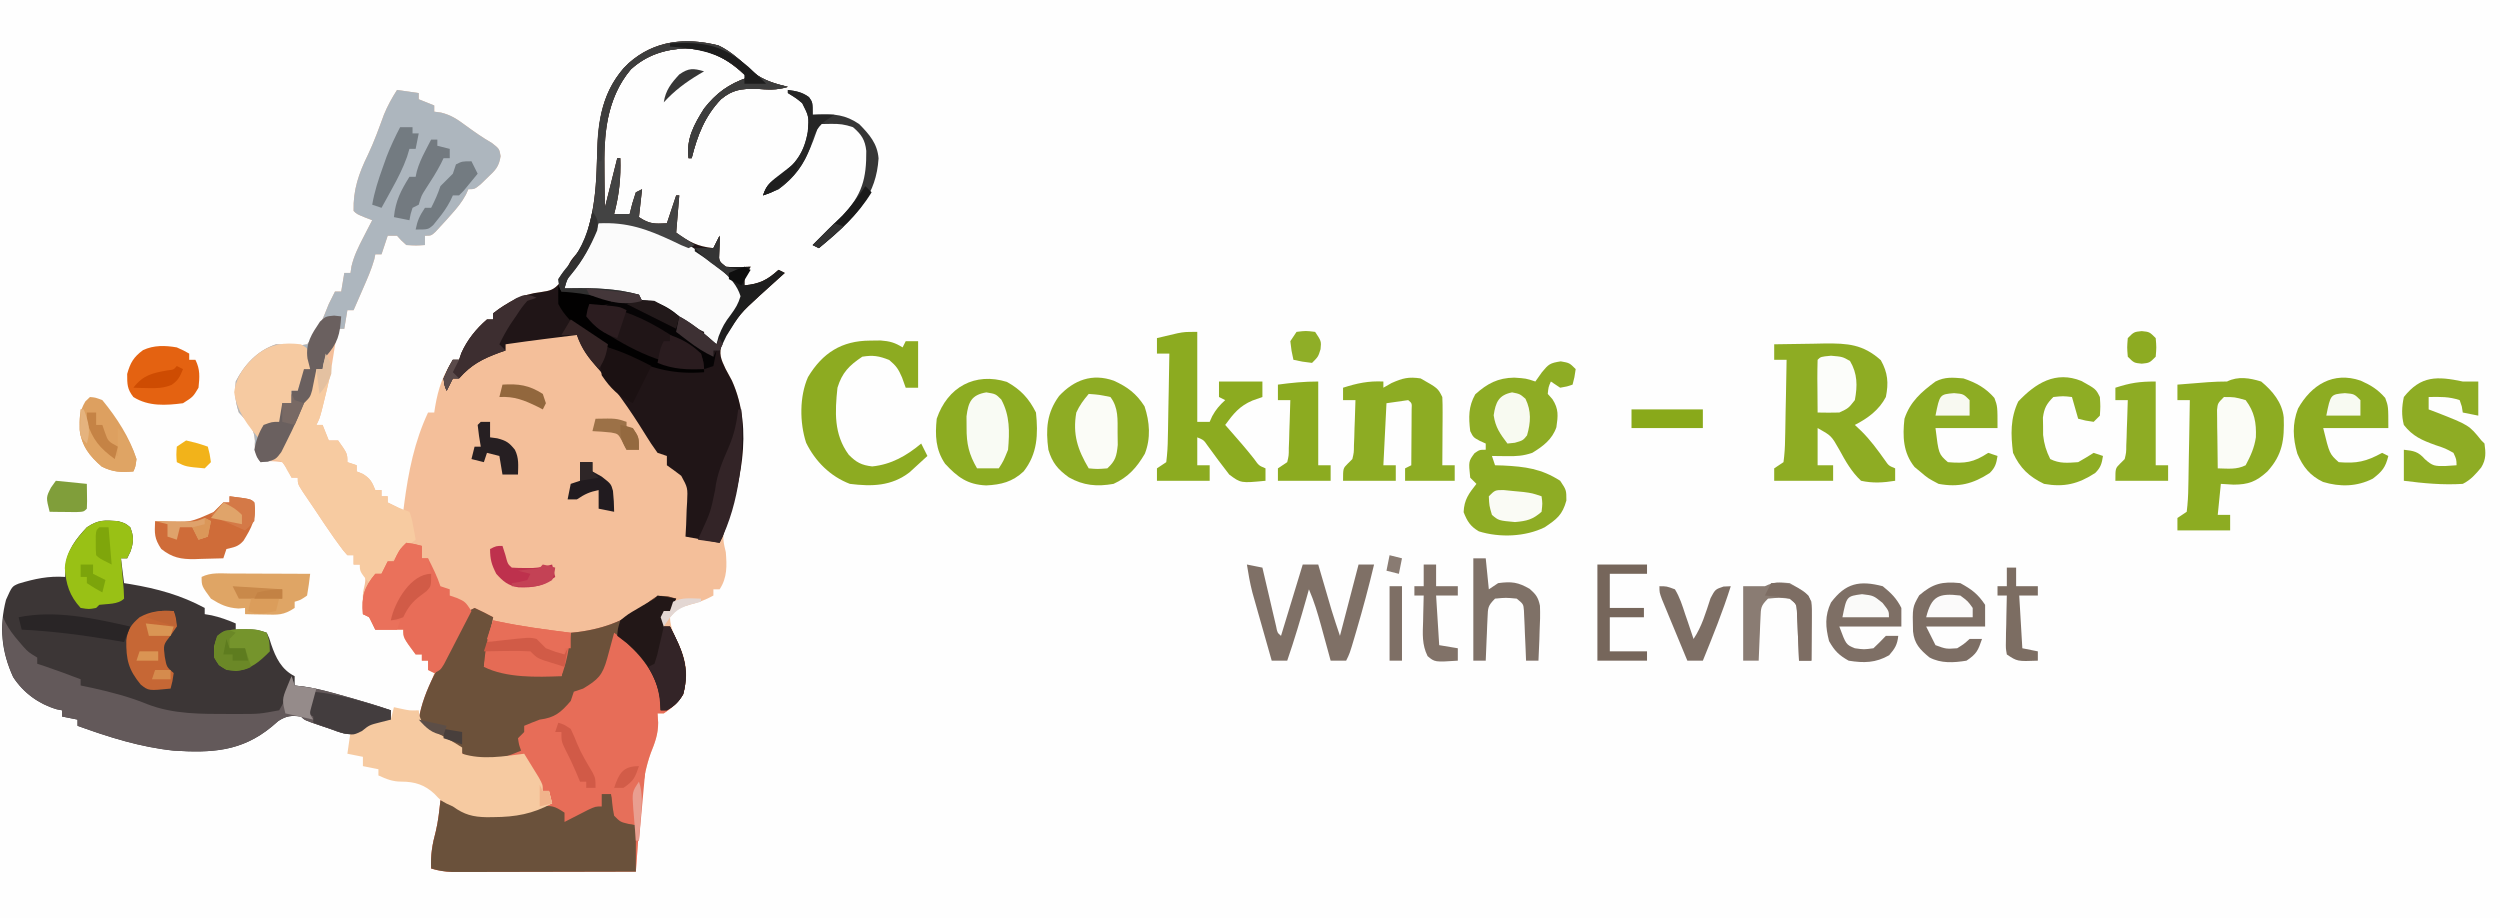 <?xml version="1.0" encoding="UTF-8"?>
<svg version="1.1" xmlns="http://www.w3.org/2000/svg" width="806" height="296">
<path d="M0 0 C265.98 0 531.96 0 806 0 C806 97.68 806 195.36 806 296 C540.02 296 274.04 296 0 296 C0 198.32 0 100.64 0 0 Z " fill="#FEFEFE" transform="translate(0,0)"/>
<path d="M0 0 C4.44 2.073 7.727 5.43 11.289 8.73 C14.635 11.31 18.324 12.36 22.387 13.348 C18.846 14.499 15.824 14.226 12.137 13.973 C7.34 13.94 4.55 14.246 0.824 17.348 C-4.427 22.832 -6.801 29.097 -8.613 36.348 C-8.943 36.348 -9.273 36.348 -9.613 36.348 C-10.432 30.125 -7.835 25.477 -4.613 20.348 C-0.641 15.291 3.336 12.447 9.387 10.348 C3.329 4.498 -2.073 1.287 -10.613 0.973 C-17.314 1.209 -23.183 3.128 -28.234 7.711 C-36.28 17.261 -36.925 29.01 -36.738 40.91 C-36.729 42.014 -36.72 43.118 -36.711 44.256 C-36.688 46.953 -36.652 49.65 -36.613 52.348 C-35.293 47.068 -33.973 41.788 -32.613 36.348 C-32.283 36.348 -31.953 36.348 -31.613 36.348 C-31.411 42.708 -31.985 48.2 -33.613 54.348 C-31.963 54.348 -30.313 54.348 -28.613 54.348 C-28.325 53.213 -28.036 52.079 -27.738 50.91 C-27.367 49.735 -26.996 48.559 -26.613 47.348 C-25.953 47.018 -25.293 46.688 -24.613 46.348 C-24.943 49.318 -25.273 52.288 -25.613 55.348 C-22.178 57.638 -20.628 57.526 -16.613 57.348 C-15.623 54.378 -14.633 51.408 -13.613 48.348 C-13.283 48.348 -12.953 48.348 -12.613 48.348 C-12.943 52.308 -13.273 56.268 -13.613 60.348 C-9.592 63.316 -6.612 64.872 -1.613 65.348 C-0.623 63.368 -0.623 63.368 0.387 61.348 C0.387 63.202 0.352 65.058 0.262 66.91 C0.123 69.531 0.123 69.531 2.387 71.348 C5.075 71.618 7.678 71.435 10.387 71.348 C9.727 72.338 9.067 73.328 8.387 74.348 C8.387 75.338 8.387 76.328 8.387 77.348 C13.26 76.894 15.777 75.639 19.387 72.348 C20.047 72.678 20.707 73.008 21.387 73.348 C20.651 74.012 19.915 74.675 19.156 75.359 C18.18 76.242 17.205 77.125 16.199 78.035 C15.236 78.905 14.273 79.775 13.281 80.672 C7.059 86.38 7.059 86.38 2.512 93.41 C2.081 94.247 1.651 95.083 1.207 95.945 C0.043 99.355 0.786 101.086 2.289 104.242 C2.975 105.514 3.663 106.785 4.352 108.055 C7 113.921 7.832 119.559 7.887 125.91 C7.897 127.122 7.897 127.122 7.908 128.358 C7.757 136.284 5.806 143.522 3.434 151.049 C3.022 152.369 3.022 152.369 2.602 153.715 C2.345 154.489 2.088 155.264 1.824 156.062 C1.305 158.775 1.72 160.687 2.387 163.348 C2.734 167.691 2.889 171.595 0.387 175.348 C-0.273 175.348 -0.933 175.348 -1.613 175.348 C-1.613 176.008 -1.613 176.668 -1.613 177.348 C-4.145 178.765 -6.338 179.538 -9.176 180.285 C-13.132 181.398 -13.132 181.398 -15.613 184.348 C-15.51 187.847 -14.042 190.565 -12.551 193.66 C-10.077 199.067 -9.841 203.259 -11.301 209.098 C-12.968 211.956 -14.885 213.506 -17.613 215.348 C-18.273 215.348 -18.933 215.348 -19.613 215.348 C-19.551 216.338 -19.49 217.328 -19.426 218.348 C-19.419 221.982 -20.452 224.78 -21.822 228.148 C-24.823 236.492 -25.112 245.771 -25.738 254.535 C-25.868 256.249 -25.868 256.249 -26 257.998 C-26.21 260.781 -26.414 263.564 -26.613 266.348 C-34.628 266.371 -42.643 266.389 -50.657 266.399 C-54.379 266.405 -58.101 266.412 -61.822 266.423 C-65.414 266.434 -69.006 266.44 -72.598 266.443 C-73.968 266.444 -75.338 266.448 -76.708 266.453 C-78.628 266.461 -80.548 266.461 -82.468 266.461 C-83.56 266.463 -84.653 266.466 -85.779 266.468 C-88.237 266.364 -90.271 266.062 -92.613 265.348 C-92.826 261.102 -92.24 257.544 -91.125 253.449 C-90.312 250.111 -89.979 246.762 -89.613 243.348 C-87.099 243.813 -85.588 244.366 -83.48 245.867 C-79.778 247.779 -76.494 247.798 -72.426 247.723 C-71.676 247.717 -70.925 247.711 -70.153 247.705 C-64.294 247.569 -59.057 246.595 -53.613 244.348 C-53.943 243.028 -54.273 241.708 -54.613 240.348 C-55.273 240.348 -55.933 240.348 -56.613 240.348 C-57.867 238.703 -57.867 238.703 -59.176 236.535 C-59.61 235.827 -60.045 235.12 -60.492 234.391 C-61.613 232.348 -61.613 232.348 -62.613 229.348 C-64.276 229.491 -64.276 229.491 -65.973 229.637 C-67.436 229.749 -68.9 229.861 -70.363 229.973 C-71.093 230.037 -71.823 230.102 -72.574 230.168 C-79.522 230.673 -79.522 230.673 -82.613 228.348 C-83.273 227.358 -83.933 226.368 -84.613 225.348 C-86.955 224.01 -86.955 224.01 -89.613 222.848 C-94.391 220.681 -94.391 220.681 -96.613 217.348 C-95.969 214.535 -95.969 214.535 -94.801 211.348 C-94.423 210.296 -94.045 209.244 -93.656 208.16 C-93.312 207.232 -92.968 206.304 -92.613 205.348 C-92.283 204.358 -91.953 203.368 -91.613 202.348 C-92.273 202.018 -92.933 201.688 -93.613 201.348 C-93.613 200.358 -93.613 199.368 -93.613 198.348 C-94.273 198.348 -94.933 198.348 -95.613 198.348 C-95.613 197.688 -95.613 197.028 -95.613 196.348 C-96.273 196.348 -96.933 196.348 -97.613 196.348 C-101.613 190.936 -101.613 190.936 -101.613 188.348 C-104.583 188.348 -107.553 188.348 -110.613 188.348 C-111.603 186.368 -111.603 186.368 -112.613 184.348 C-113.273 184.018 -113.933 183.688 -114.613 183.348 C-114.74 176.892 -114.74 176.892 -113.988 173.66 C-113.535 170.864 -114.13 169.704 -115.613 167.348 C-116.273 167.348 -116.933 167.348 -117.613 167.348 C-117.613 166.358 -117.613 165.368 -117.613 164.348 C-118.273 164.348 -118.933 164.348 -119.613 164.348 C-120.91 162.914 -120.91 162.914 -122.363 160.91 C-122.892 160.182 -123.42 159.454 -123.965 158.703 C-126.099 155.653 -128.18 152.573 -130.223 149.461 C-131.453 147.592 -132.716 145.751 -133.988 143.91 C-135.613 141.348 -135.613 141.348 -135.613 139.348 C-136.273 139.348 -136.933 139.348 -137.613 139.348 C-138.005 138.523 -138.397 137.698 -138.801 136.848 C-139.399 136.023 -139.997 135.198 -140.613 134.348 C-144.239 133.93 -144.239 133.93 -147.613 134.348 C-149.188 131.789 -149.625 130.527 -149.426 127.473 C-149.693 123.012 -151.635 121.616 -154.613 118.348 C-155.82 114.728 -155.936 112.155 -155.613 108.348 C-152.753 102.847 -148.585 98.338 -142.613 96.348 C-140.966 96.427 -139.32 96.534 -137.676 96.66 C-135.032 96.75 -135.032 96.75 -132.613 96.348 C-129.086 92.64 -127.532 88.058 -125.613 83.348 C-124.96 82.008 -124.301 80.67 -123.613 79.348 C-122.953 79.348 -122.293 79.348 -121.613 79.348 C-121.283 77.368 -120.953 75.388 -120.613 73.348 C-119.953 73.348 -119.293 73.348 -118.613 73.348 C-118.461 72.305 -118.461 72.305 -118.305 71.242 C-117.496 67.857 -116.147 65.125 -114.551 62.035 C-113.729 60.432 -113.729 60.432 -112.891 58.797 C-112.469 57.989 -112.048 57.18 -111.613 56.348 C-112.418 56.038 -113.222 55.729 -114.051 55.41 C-116.613 54.348 -116.613 54.348 -117.613 53.348 C-117.807 46.606 -115.95 41.259 -113.012 35.289 C-111.001 31.06 -109.433 26.687 -107.824 22.293 C-106.652 19.441 -105.27 16.943 -103.613 14.348 C-101.303 14.678 -98.993 15.008 -96.613 15.348 C-96.613 16.008 -96.613 16.668 -96.613 17.348 C-94.138 18.338 -94.138 18.338 -91.613 19.348 C-91.613 20.008 -91.613 20.668 -91.613 21.348 C-90.89 21.444 -90.167 21.541 -89.422 21.641 C-86.211 22.449 -84.331 23.701 -81.676 25.66 C-78.834 27.746 -76.04 29.711 -72.988 31.473 C-70.613 33.348 -70.613 33.348 -70.223 35.695 C-70.731 39.148 -71.976 40.286 -74.488 42.66 C-75.208 43.358 -75.927 44.055 -76.668 44.773 C-78.613 46.348 -78.613 46.348 -80.613 46.348 C-80.872 46.924 -81.131 47.5 -81.398 48.094 C-82.709 50.526 -84.209 52.355 -86.051 54.41 C-86.946 55.418 -86.946 55.418 -87.859 56.445 C-88.438 57.073 -89.017 57.701 -89.613 58.348 C-90.141 58.924 -90.668 59.5 -91.211 60.094 C-92.613 61.348 -92.613 61.348 -94.613 61.348 C-94.613 62.338 -94.613 63.328 -94.613 64.348 C-97.426 64.535 -97.426 64.535 -100.613 64.348 C-102.301 62.848 -102.301 62.848 -103.613 61.348 C-104.603 61.348 -105.593 61.348 -106.613 61.348 C-107.273 63.328 -107.933 65.308 -108.613 67.348 C-109.273 67.348 -109.933 67.348 -110.613 67.348 C-110.715 67.858 -110.817 68.369 -110.922 68.895 C-111.87 72.259 -113.276 75.403 -114.676 78.598 C-114.957 79.247 -115.239 79.897 -115.529 80.566 C-116.221 82.161 -116.917 83.755 -117.613 85.348 C-118.273 85.348 -118.933 85.348 -119.613 85.348 C-119.943 87.328 -120.273 89.308 -120.613 91.348 C-121.273 91.348 -121.933 91.348 -122.613 91.348 C-123.213 94.176 -123.704 96.984 -124.113 99.848 C-124.824 104.825 -125.901 109.656 -127.113 114.535 C-127.371 115.581 -127.629 116.626 -127.895 117.703 C-128.613 120.348 -128.613 120.348 -129.613 122.348 C-128.953 122.348 -128.293 122.348 -127.613 122.348 C-126.953 123.998 -126.293 125.648 -125.613 127.348 C-124.623 127.348 -123.633 127.348 -122.613 127.348 C-119.613 131.57 -119.613 131.57 -119.613 134.348 C-118.623 134.678 -117.633 135.008 -116.613 135.348 C-116.613 136.008 -116.613 136.668 -116.613 137.348 C-115.685 137.719 -115.685 137.719 -114.738 138.098 C-112.263 139.554 -111.662 140.726 -110.613 143.348 C-109.953 143.348 -109.293 143.348 -108.613 143.348 C-108.613 144.008 -108.613 144.668 -108.613 145.348 C-107.953 145.348 -107.293 145.348 -106.613 145.348 C-106.613 146.008 -106.613 146.668 -106.613 147.348 C-105.974 147.657 -105.335 147.966 -104.676 148.285 C-102.613 149.348 -102.613 149.348 -101.613 150.348 C-101.504 149.465 -101.394 148.582 -101.281 147.672 C-99.923 137.388 -98.014 127.778 -93.613 118.348 C-92.953 118.348 -92.293 118.348 -91.613 118.348 C-91.515 117.707 -91.417 117.066 -91.316 116.406 C-90.306 110.563 -88.854 106.316 -85.613 101.348 C-84.953 101.348 -84.293 101.348 -83.613 101.348 C-83.242 100.265 -83.242 100.265 -82.863 99.16 C-80.992 94.95 -78.105 91.363 -74.613 88.348 C-73.953 88.348 -73.293 88.348 -72.613 88.348 C-72.613 87.688 -72.613 87.028 -72.613 86.348 C-67.902 82.659 -63.261 80.207 -57.301 79.535 C-54.21 79.071 -53.028 78.851 -51.016 76.41 C-49.718 74.08 -49.718 74.08 -48.746 71.734 C-47.613 69.348 -47.613 69.348 -45.617 67.016 C-43.224 63.83 -42.288 60.792 -41.426 56.973 C-41.256 56.248 -41.085 55.523 -40.91 54.777 C-39.546 48.354 -39.273 42.022 -39.113 35.473 C-38.837 24.236 -37.42 13.963 -28.945 5.727 C-20.693 -1.61 -10.693 -2.669 0 0 Z " fill="#F4BF9A" transform="translate(231.613,14.652)"/>
<path d="M0 0 C0.887 0.247 1.774 0.495 2.688 0.75 C2.027 2.07 1.367 3.39 0.688 4.75 C0.028 4.75 -0.632 4.75 -1.312 4.75 C-1.312 6.4 -1.312 8.05 -1.312 9.75 C-0.652 9.75 0.007 9.75 0.688 9.75 C4.619 17.388 7.146 22.915 5 31.5 C3.333 34.358 1.415 35.909 -1.312 37.75 C-1.972 37.75 -2.632 37.75 -3.312 37.75 C-3.22 39.235 -3.22 39.235 -3.125 40.75 C-3.118 44.384 -4.152 47.182 -5.521 50.551 C-8.522 58.894 -8.811 68.174 -9.438 76.938 C-9.567 78.652 -9.567 78.652 -9.699 80.4 C-9.909 83.183 -10.113 85.966 -10.312 88.75 C-18.327 88.773 -26.342 88.791 -34.357 88.802 C-38.078 88.807 -41.8 88.814 -45.521 88.825 C-49.114 88.836 -52.706 88.842 -56.298 88.845 C-57.668 88.847 -59.038 88.85 -60.407 88.856 C-62.327 88.863 -64.247 88.863 -66.167 88.864 C-67.26 88.866 -68.352 88.868 -69.478 88.87 C-71.936 88.766 -73.97 88.465 -76.312 87.75 C-76.525 83.504 -75.939 79.946 -74.824 75.852 C-74.011 72.513 -73.678 69.164 -73.312 65.75 C-70.798 66.216 -69.287 66.768 -67.18 68.27 C-63.477 70.181 -60.193 70.201 -56.125 70.125 C-55.375 70.119 -54.625 70.113 -53.852 70.107 C-47.993 69.971 -42.756 68.997 -37.312 66.75 C-37.642 65.43 -37.972 64.11 -38.312 62.75 C-38.972 62.75 -39.633 62.75 -40.312 62.75 C-41.566 61.105 -41.566 61.105 -42.875 58.938 C-43.309 58.23 -43.744 57.522 -44.191 56.793 C-45.312 54.75 -45.312 54.75 -46.312 51.75 C-47.975 51.893 -47.975 51.893 -49.672 52.039 C-51.135 52.152 -52.599 52.264 -54.062 52.375 C-54.792 52.439 -55.522 52.504 -56.273 52.57 C-63.222 53.076 -63.222 53.076 -66.312 50.75 C-66.972 49.76 -67.632 48.77 -68.312 47.75 C-70.654 46.412 -70.654 46.412 -73.312 45.25 C-78.09 43.083 -78.09 43.083 -80.312 39.75 C-78.799 30.085 -73.007 21.09 -68.332 12.642 C-67.388 10.89 -66.52 9.098 -65.66 7.305 C-64.312 4.75 -64.312 4.75 -62.312 3.75 C-60.281 4.684 -58.277 5.682 -56.312 6.75 C-56.445 7.402 -56.578 8.055 -56.715 8.727 C-56.891 9.601 -57.068 10.475 -57.25 11.375 C-57.511 12.663 -57.511 12.663 -57.777 13.977 C-58.34 16.892 -58.824 19.821 -59.312 22.75 C-51.062 23.74 -42.812 24.73 -34.312 25.75 C-32.748 18.76 -32.748 18.76 -31.312 11.75 C-30.205 11.638 -30.205 11.638 -29.074 11.523 C-19.913 10.336 -12.528 7.403 -5.5 1.312 C-3.312 -0.25 -3.312 -0.25 0 0 Z " fill="#E76D58" transform="translate(215.312,192.25)"/>
<path d="M0 0 C2.375 0.688 2.375 0.688 4 2 C5.184 5.13 5.125 6.624 4.062 9.812 C3.537 10.895 3.537 10.895 3 12 C2.34 12 1.68 12 1 12 C1.495 15.96 1.495 15.96 2 20 C2.69 20.11 3.379 20.219 4.09 20.332 C12.655 21.777 20.318 23.864 28 28 C28 28.66 28 29.32 28 30 C28.722 30.124 29.444 30.247 30.188 30.375 C32.957 30.99 35.397 31.884 38 33 C38 33.66 38 34.32 38 35 C39.093 34.979 40.186 34.959 41.312 34.938 C45 35 45 35 48 36 C48.809 37.672 48.809 37.672 49.438 39.75 C50.91 44.068 52.755 47.878 57 50 C57 50.99 57 51.98 57 53 C57.968 53.115 58.936 53.229 59.934 53.348 C64.422 53.99 68.709 55.192 73.062 56.438 C73.839 56.655 74.616 56.872 75.416 57.096 C79.651 58.29 83.838 59.568 88 61 C88 61.99 88 62.98 88 64 C86.422 64.402 86.422 64.402 84.812 64.812 C81.08 65.733 81.08 65.733 78.777 67.715 C74.63 69.634 71.894 68.248 67.75 66.75 C67.018 66.506 66.286 66.263 65.531 66.012 C60.208 64.208 60.208 64.208 59 63 C55.909 62.635 54.41 62.74 51.754 64.426 C51.031 65.048 50.308 65.671 49.562 66.312 C39.8 74.327 30.231 74.764 18 74 C7.247 72.863 -2.88 69.679 -13 66 C-13 65.34 -13 64.68 -13 64 C-14.65 63.67 -16.3 63.34 -18 63 C-18 62.34 -18 61.68 -18 61 C-18.558 60.893 -19.116 60.786 -19.691 60.676 C-25.491 58.978 -30.478 55.342 -33.762 50.289 C-37.521 42.081 -38.325 34.122 -36.062 25.375 C-34.129 21.054 -34.129 21.054 -31.961 20.148 C-26.782 18.599 -22.405 17.647 -17 18 C-16.959 16.845 -16.918 15.69 -16.875 14.5 C-16.243 9.273 -13.55 5.762 -10 2 C-6.299 -0.468 -4.378 -0.307 0 0 Z " fill="#3C3636" transform="translate(38,168)"/>
<path d="M0 0 C4.44 2.073 7.727 5.43 11.289 8.73 C14.635 11.31 18.324 12.36 22.387 13.348 C18.846 14.499 15.824 14.226 12.137 13.973 C7.34 13.94 4.55 14.246 0.824 17.348 C-4.427 22.832 -6.801 29.097 -8.613 36.348 C-8.943 36.348 -9.273 36.348 -9.613 36.348 C-10.432 30.125 -7.835 25.477 -4.613 20.348 C-0.641 15.291 3.336 12.447 9.387 10.348 C3.329 4.498 -2.073 1.287 -10.613 0.973 C-17.314 1.209 -23.183 3.128 -28.234 7.711 C-36.28 17.261 -36.925 29.01 -36.738 40.91 C-36.729 42.014 -36.72 43.118 -36.711 44.256 C-36.688 46.953 -36.652 49.65 -36.613 52.348 C-35.293 47.068 -33.973 41.788 -32.613 36.348 C-32.283 36.348 -31.953 36.348 -31.613 36.348 C-31.411 42.708 -31.985 48.2 -33.613 54.348 C-31.963 54.348 -30.313 54.348 -28.613 54.348 C-28.325 53.213 -28.036 52.079 -27.738 50.91 C-27.367 49.735 -26.996 48.559 -26.613 47.348 C-25.953 47.018 -25.293 46.688 -24.613 46.348 C-24.943 49.318 -25.273 52.288 -25.613 55.348 C-22.178 57.638 -20.628 57.526 -16.613 57.348 C-15.623 54.378 -14.633 51.408 -13.613 48.348 C-13.283 48.348 -12.953 48.348 -12.613 48.348 C-12.943 52.308 -13.273 56.268 -13.613 60.348 C-9.592 63.316 -6.612 64.872 -1.613 65.348 C-0.623 63.368 -0.623 63.368 0.387 61.348 C0.387 63.202 0.352 65.058 0.262 66.91 C0.123 69.531 0.123 69.531 2.387 71.348 C5.075 71.618 7.678 71.435 10.387 71.348 C9.727 72.338 9.067 73.328 8.387 74.348 C8.387 75.338 8.387 76.328 8.387 77.348 C13.26 76.894 15.777 75.639 19.387 72.348 C20.047 72.678 20.707 73.008 21.387 73.348 C20.651 74.012 19.915 74.675 19.156 75.359 C18.18 76.242 17.205 77.125 16.199 78.035 C15.236 78.905 14.273 79.775 13.281 80.672 C7.059 86.38 7.059 86.38 2.512 93.41 C2.081 94.247 1.651 95.083 1.207 95.945 C0.043 99.355 0.786 101.086 2.289 104.242 C2.975 105.514 3.663 106.785 4.352 108.055 C11.635 124.189 6.826 142.421 1.387 158.348 C1.057 159.008 0.727 159.668 0.387 160.348 C-5.058 159.358 -5.058 159.358 -10.613 158.348 C-10.544 157.106 -10.474 155.865 -10.402 154.586 C-10.346 152.944 -10.291 151.302 -10.238 149.66 C-10.188 148.844 -10.138 148.027 -10.086 147.186 C-9.876 142.616 -9.876 142.616 -11.976 138.755 C-13.485 137.572 -15.047 136.455 -16.613 135.348 C-16.613 134.358 -16.613 133.368 -16.613 132.348 C-17.603 132.018 -18.593 131.688 -19.613 131.348 C-21.063 129.38 -22.34 127.429 -23.613 125.348 C-28.587 117.252 -33.926 109.746 -40.16 102.566 C-42.731 99.603 -44.251 97.01 -45.613 93.348 C-48.134 93.659 -50.655 93.972 -53.176 94.285 C-53.88 94.372 -54.585 94.459 -55.311 94.549 C-59.752 95.102 -64.184 95.702 -68.613 96.348 C-68.613 97.008 -68.613 97.668 -68.613 98.348 C-69.609 98.694 -69.609 98.694 -70.625 99.047 C-76.18 101.099 -79.692 102.936 -83.613 107.348 C-84.273 107.348 -84.933 107.348 -85.613 107.348 C-86.273 108.668 -86.933 109.988 -87.613 111.348 C-88.301 109.723 -88.301 109.723 -88.613 107.348 C-87.176 104.098 -87.176 104.098 -85.613 101.348 C-84.953 101.348 -84.293 101.348 -83.613 101.348 C-83.366 100.626 -83.118 99.904 -82.863 99.16 C-80.992 94.95 -78.105 91.363 -74.613 88.348 C-73.953 88.348 -73.293 88.348 -72.613 88.348 C-72.613 87.688 -72.613 87.028 -72.613 86.348 C-67.902 82.659 -63.261 80.207 -57.301 79.535 C-54.21 79.071 -53.028 78.851 -51.016 76.41 C-49.718 74.08 -49.718 74.08 -48.746 71.734 C-47.613 69.348 -47.613 69.348 -45.617 67.016 C-43.224 63.83 -42.288 60.792 -41.426 56.973 C-41.256 56.248 -41.085 55.523 -40.91 54.777 C-39.546 48.354 -39.273 42.022 -39.113 35.473 C-38.837 24.236 -37.42 13.963 -28.945 5.727 C-20.693 -1.61 -10.693 -2.669 0 0 Z " fill="#201517" transform="translate(231.613,14.652)"/>
<path d="M0 0 C2.31 0.33 4.62 0.66 7 1 C7 1.66 7 2.32 7 3 C9.475 3.99 9.475 3.99 12 5 C12 5.66 12 6.32 12 7 C12.723 7.097 13.446 7.193 14.191 7.293 C17.402 8.101 19.282 9.353 21.938 11.312 C24.779 13.398 27.574 15.364 30.625 17.125 C33 19 33 19 33.391 21.348 C32.882 24.8 31.638 25.939 29.125 28.312 C28.046 29.359 28.046 29.359 26.945 30.426 C25 32 25 32 23 32 C22.741 32.576 22.482 33.152 22.215 33.746 C20.904 36.178 19.404 38.007 17.562 40.062 C16.667 41.07 16.667 41.07 15.754 42.098 C15.175 42.725 14.596 43.353 14 44 C13.473 44.576 12.946 45.152 12.402 45.746 C11 47 11 47 9 47 C9 47.99 9 48.98 9 50 C6.188 50.188 6.188 50.188 3 50 C1.312 48.5 1.312 48.5 0 47 C-0.99 47 -1.98 47 -3 47 C-3.66 48.98 -4.32 50.96 -5 53 C-5.66 53 -6.32 53 -7 53 C-7.102 53.51 -7.204 54.021 -7.309 54.547 C-8.257 57.911 -9.663 61.055 -11.062 64.25 C-11.344 64.9 -11.626 65.549 -11.916 66.219 C-12.608 67.814 -13.304 69.407 -14 71 C-14.66 71 -15.32 71 -16 71 C-16.33 72.98 -16.66 74.96 -17 77 C-17.66 77 -18.32 77 -19 77 C-19.103 77.743 -19.206 78.485 -19.312 79.25 C-20.053 82.211 -21.157 83.62 -23 86 C-23.705 88.147 -23.705 88.147 -24 90 C-24.66 90 -25.32 90 -26 90 C-26.121 90.626 -26.242 91.253 -26.367 91.898 C-26.535 92.716 -26.702 93.533 -26.875 94.375 C-27.037 95.187 -27.2 95.999 -27.367 96.836 C-28 99 -28 99 -30 101 C-30.678 102.594 -31.355 104.188 -32.023 105.785 C-33.232 108.525 -34.52 111.204 -35.875 113.875 C-36.347 114.821 -36.819 115.767 -37.305 116.742 C-39 119 -39 119 -41.695 119.82 C-42.456 119.88 -43.216 119.939 -44 120 C-45.574 117.442 -46.012 116.18 -45.812 113.125 C-46.08 108.665 -48.022 107.269 -51 104 C-52.206 100.381 -52.323 97.808 -52 94 C-49.14 88.5 -44.971 83.99 -39 82 C-37.353 82.08 -35.707 82.186 -34.062 82.312 C-31.419 82.402 -31.419 82.402 -29 82 C-25.473 78.292 -23.919 73.71 -22 69 C-21.347 67.66 -20.688 66.323 -20 65 C-19.34 65 -18.68 65 -18 65 C-17.67 63.02 -17.34 61.04 -17 59 C-16.34 59 -15.68 59 -15 59 C-14.898 58.305 -14.796 57.61 -14.691 56.895 C-13.883 53.509 -12.533 50.777 -10.938 47.688 C-10.116 46.085 -10.116 46.085 -9.277 44.449 C-8.856 43.641 -8.434 42.833 -8 42 C-8.804 41.691 -9.609 41.381 -10.438 41.062 C-13 40 -13 40 -14 39 C-14.194 32.259 -12.337 26.911 -9.398 20.941 C-7.388 16.713 -5.82 12.34 -4.211 7.945 C-3.038 5.093 -1.657 2.595 0 0 Z " fill="#ADB6BE" transform="translate(128,29)"/>
<path d="M0 0 C0.887 0.247 1.774 0.495 2.688 0.75 C2.027 2.07 1.367 3.39 0.688 4.75 C0.028 4.75 -0.632 4.75 -1.312 4.75 C-1.312 6.4 -1.312 8.05 -1.312 9.75 C-0.652 9.75 0.007 9.75 0.688 9.75 C4.62 17.39 7.226 22.982 4.938 31.562 C3.505 34.07 2.161 35.282 -0.312 36.75 C-0.973 36.75 -1.633 36.75 -2.312 36.75 C-2.354 35.636 -2.395 34.523 -2.438 33.375 C-3.564 24.654 -9.17 18.296 -15.773 12.93 C-16.281 12.54 -16.789 12.151 -17.312 11.75 C-17.517 12.509 -17.722 13.269 -17.934 14.051 C-18.203 15.045 -18.472 16.039 -18.75 17.062 C-19.017 18.049 -19.284 19.035 -19.559 20.051 C-21.07 25.463 -22.446 26.83 -27.312 29.75 C-28.302 30.08 -29.293 30.41 -30.312 30.75 C-30.642 31.74 -30.973 32.73 -31.312 33.75 C-34.5 37.469 -36.462 39.144 -41.312 39.75 C-42.992 40.384 -44.663 41.043 -46.312 41.75 C-46.312 42.41 -46.312 43.07 -46.312 43.75 C-46.972 44.41 -47.633 45.07 -48.312 45.75 C-47.994 47.858 -47.994 47.858 -47.312 49.75 C-53.176 52.219 -58.292 54.162 -64.625 51.938 C-66.312 50.75 -66.312 50.75 -68.312 47.75 C-70.654 46.412 -70.654 46.412 -73.312 45.25 C-78.09 43.083 -78.09 43.083 -80.312 39.75 C-78.799 30.085 -73.007 21.09 -68.332 12.642 C-67.388 10.89 -66.52 9.098 -65.66 7.305 C-64.312 4.75 -64.312 4.75 -62.312 3.75 C-60.281 4.684 -58.277 5.682 -56.312 6.75 C-56.445 7.402 -56.578 8.055 -56.715 8.727 C-56.891 9.601 -57.068 10.475 -57.25 11.375 C-57.511 12.663 -57.511 12.663 -57.777 13.977 C-58.34 16.892 -58.824 19.821 -59.312 22.75 C-51.062 23.74 -42.812 24.73 -34.312 25.75 C-32.748 18.76 -32.748 18.76 -31.312 11.75 C-30.205 11.638 -30.205 11.638 -29.074 11.523 C-19.913 10.336 -12.528 7.403 -5.5 1.312 C-3.312 -0.25 -3.312 -0.25 0 0 Z " fill="#6C513A" transform="translate(215.312,192.25)"/>
<path d="M0 0 C0.269 0.585 0.539 1.17 0.816 1.773 C2.001 4.001 3.29 5.721 4.938 7.625 C5.442 8.215 5.946 8.806 6.465 9.414 C8.112 11.228 8.112 11.228 11 13 C11 13.66 11 14.32 11 15 C11.825 15.268 12.65 15.536 13.5 15.812 C17.369 17.125 21.18 18.551 25 20 C25 20.66 25 21.32 25 22 C26.279 22.268 27.558 22.536 28.875 22.812 C34.855 24.142 40.818 25.693 46.492 28.023 C54.962 31.322 63.982 31.18 72.938 31.188 C74.448 31.189 74.448 31.189 75.99 31.19 C82.564 31.191 82.564 31.191 89 30 C90.478 27.481 90.478 27.481 91.312 24.438 C91.639 23.426 91.965 22.414 92.301 21.371 C92.532 20.589 92.762 19.806 93 19 C93.495 20.485 93.495 20.485 94 22 C95.452 22.172 95.452 22.172 96.934 22.348 C101.422 22.99 105.709 24.192 110.062 25.438 C110.839 25.655 111.616 25.872 112.416 26.096 C116.651 27.29 120.838 28.568 125 30 C125 30.99 125 31.98 125 33 C123.948 33.268 122.896 33.536 121.812 33.812 C118.08 34.733 118.08 34.733 115.777 36.715 C111.63 38.634 108.894 37.248 104.75 35.75 C104.018 35.506 103.286 35.263 102.531 35.012 C97.208 33.208 97.208 33.208 96 32 C92.909 31.635 91.41 31.74 88.754 33.426 C88.031 34.048 87.308 34.671 86.562 35.312 C76.8 43.327 67.231 43.764 55 43 C44.247 41.863 34.12 38.679 24 35 C24 34.34 24 33.68 24 33 C22.35 32.67 20.7 32.34 19 32 C19 31.34 19 30.68 19 30 C18.442 29.893 17.884 29.786 17.309 29.676 C11.485 27.971 6.478 24.333 3.238 19.219 C0.334 12.76 -0.701 7.04 0 0 Z " fill="#63595A" transform="translate(1,199)"/>
<path d="M0 0 C0.99 0 1.98 0 3 0 C3.159 0.554 3.317 1.109 3.48 1.68 C3.83 2.766 3.83 2.766 4.188 3.875 C4.408 4.594 4.628 5.314 4.855 6.055 C6.106 8.634 6.106 8.634 11 10 C11 14.95 11 19.9 11 25 C2.985 25.023 -5.029 25.041 -13.044 25.052 C-16.766 25.057 -20.487 25.064 -24.209 25.075 C-27.801 25.086 -31.393 25.092 -34.985 25.095 C-36.355 25.097 -37.725 25.1 -39.095 25.106 C-41.015 25.113 -42.935 25.113 -44.854 25.114 C-45.947 25.116 -47.04 25.118 -48.165 25.12 C-50.624 25.016 -52.658 24.715 -55 24 C-55.212 19.754 -54.626 16.196 -53.512 12.102 C-52.699 8.763 -52.366 5.414 -52 2 C-49.485 2.466 -47.984 3.012 -45.883 4.523 C-42.009 6.508 -38.847 6.406 -34.562 6.312 C-33.825 6.316 -33.087 6.319 -32.326 6.322 C-27.826 6.278 -24.252 5.609 -20 4 C-16.161 3.643 -15.318 3.788 -12 6 C-12 6.99 -12 7.98 -12 9 C-11.301 8.639 -10.603 8.278 -9.883 7.906 C-8.973 7.442 -8.063 6.978 -7.125 6.5 C-6.22 6.036 -5.315 5.572 -4.383 5.094 C-2 4 -2 4 0 4 C0 2.68 0 1.36 0 0 Z " fill="#6A513B" transform="translate(194,256)"/>
<path d="M0 0 C2.812 0.5 2.812 0.5 4.812 2.5 C4.438 5.125 4.438 5.125 3.812 7.5 C2 8.125 2 8.125 -0.188 8.5 C-1.177 7.84 -2.167 7.18 -3.188 6.5 C-3.97 8.292 -3.97 8.292 -4.188 10.5 C-3.692 11.057 -3.197 11.614 -2.688 12.188 C-0.626 15.366 -0.872 17.562 -1.406 21.242 C-2.773 25.191 -5.702 27.369 -9.188 29.5 C-12.202 30.505 -14.229 30.603 -17.375 30.562 C-18.276 30.553 -19.177 30.544 -20.105 30.535 C-20.793 30.524 -21.48 30.512 -22.188 30.5 C-21.858 31.49 -21.527 32.48 -21.188 33.5 C-19.919 33.539 -19.919 33.539 -18.625 33.578 C-11.452 33.937 -6.272 34.597 -0.188 38.5 C1.812 41.5 1.812 41.5 1.812 44.875 C0.533 49.513 -1.243 50.845 -5.188 53.5 C-11.469 56.581 -19.72 56.889 -26.398 54.812 C-29.149 53.202 -30.164 51.559 -31.312 48.625 C-31.151 44.581 -29.651 42.635 -27.188 39.5 C-27.848 38.84 -28.508 38.18 -29.188 37.5 C-29.745 32.26 -29.745 32.26 -27.812 29.625 C-26.188 28.5 -26.188 28.5 -24.188 28.5 C-24.188 27.84 -24.188 27.18 -24.188 26.5 C-24.827 26.211 -25.466 25.922 -26.125 25.625 C-28.188 24.5 -28.188 24.5 -29.188 22.5 C-29.721 18.051 -29.795 14.575 -27.562 10.625 C-23.642 7.118 -20.274 5.337 -15 5.25 C-11.188 5.5 -11.188 5.5 -8.188 6.5 C-7.486 5.51 -6.785 4.52 -6.062 3.5 C-3.912 0.902 -3.511 0.551 0 0 Z " fill="#8EAC24" transform="translate(503.188,116.5)"/>
<path d="M0 0 C4.208 -0.087 8.416 -0.141 12.625 -0.188 C14.41 -0.225 14.41 -0.225 16.23 -0.264 C23.7 -0.326 28.624 -0.021 34.375 5.125 C36.646 9.143 36.923 12.488 36 17 C33.765 21.241 30.209 23.835 26 26 C26.701 26.66 27.402 27.32 28.125 28 C31.004 30.854 33.32 34.032 35.668 37.328 C36.914 39.132 36.914 39.132 39 40 C39 41.32 39 42.64 39 44 C35.171 44.623 31.807 44.841 28 44 C24.903 41.094 23.018 37.709 21 34 C18.422 29.471 18.422 29.471 14 27 C14 30.96 14 34.92 14 39 C15.65 39 17.3 39 19 39 C19 40.65 19 42.3 19 44 C12.73 44 6.46 44 0 44 C0 42.68 0 41.36 0 40 C0.99 39.34 1.98 38.68 3 38 C3.338 35.454 3.489 33.139 3.512 30.586 C3.539 29.491 3.539 29.491 3.566 28.375 C3.62 26.042 3.654 23.709 3.688 21.375 C3.721 19.794 3.755 18.214 3.791 16.633 C3.876 12.755 3.943 8.878 4 5 C2.68 5 1.36 5 0 5 C0 3.35 0 1.7 0 0 Z " fill="#8EAC23" transform="translate(572,111)"/>
<path d="M0 0 C12.054 -1.292 25.42 4.915 35 12 C45.91 21.155 45.91 21.155 46.242 24.277 C45.954 27.52 45.025 28.948 43.125 31.562 C41.157 34.306 39.431 36.937 38 40 C36.68 39.34 35.36 38.68 34 38 C34 37.34 34 36.68 34 36 C33.416 35.719 32.832 35.438 32.23 35.148 C30.156 34.08 28.26 32.907 26.312 31.625 C14.519 24.262 2.695 22.923 -11 22 C-10.358 18.298 -8.702 15.786 -6.625 12.688 C-3.921 8.545 -1.746 4.62 0 0 Z " fill="#FBFBFB" transform="translate(193,71)"/>
<path d="M0 0 C0.763 0.165 1.526 0.33 2.312 0.5 C5.036 1.091 5.036 1.091 8 1 C8.088 1.607 8.175 2.214 8.266 2.84 C9.207 5.608 10.241 6.134 12.75 7.562 C13.467 7.983 14.183 8.403 14.922 8.836 C15.608 9.22 16.293 9.604 17 10 C18.694 10.953 20.375 11.934 22 13 C22 13.66 22 14.32 22 15 C28.479 17.073 35.391 15.839 42 15 C43.005 16.622 44.004 18.247 45 19.875 C45.557 20.78 46.114 21.685 46.688 22.617 C48 25 48 25 48 27 C48.66 27 49.32 27 50 27 C50.495 28.98 50.495 28.98 51 31 C44.817 34.403 39.14 35.408 32.188 35.438 C31.094 35.452 31.094 35.452 29.979 35.467 C25.457 35.396 22.655 34.644 19 32 C18.319 31.691 17.639 31.381 16.938 31.062 C15 30 15 30 13.125 28 C9.964 25.025 6.761 24 2.438 24 C-0.441 24 -2.403 23.187 -5 22 C-5 21.34 -5 20.68 -5 20 C-6.65 19.67 -8.3 19.34 -10 19 C-10 18.01 -10 17.02 -10 16 C-11.65 15.67 -13.3 15.34 -15 15 C-14.67 12.69 -14.34 10.38 -14 8 C-13.216 7.711 -12.432 7.423 -11.625 7.125 C-8.903 6.151 -8.903 6.151 -7 4 C-3.875 3.875 -3.875 3.875 -1 4 C-0.67 2.68 -0.34 1.36 0 0 Z " fill="#F6CAA1" transform="translate(127,228)"/>
<path d="M0 0 C3.649 3.008 6.758 6.749 7.273 11.539 C7.51 18.739 6.935 23.569 2 29 C-1.621 32.292 -4.094 33.22 -8.875 33.25 C-10.236 33.167 -11.598 33.085 -13 33 C-13.33 36.3 -13.66 39.6 -14 43 C-12.68 43 -11.36 43 -10 43 C-10 44.65 -10 46.3 -10 48 C-15.61 48 -21.22 48 -27 48 C-27 46.68 -27 45.36 -27 44 C-26.01 43.34 -25.02 42.68 -24 42 C-23.662 39.241 -23.511 36.695 -23.488 33.93 C-23.461 32.735 -23.461 32.735 -23.434 31.517 C-23.38 28.97 -23.346 26.423 -23.312 23.875 C-23.279 22.15 -23.245 20.424 -23.209 18.699 C-23.124 14.466 -23.057 10.233 -23 6 C-24.32 6 -25.64 6 -27 6 C-27 4.35 -27 2.7 -27 1 C-24.896 0.832 -22.792 0.666 -20.688 0.5 C-19.516 0.407 -18.344 0.314 -17.137 0.219 C-15.095 0.076 -13.047 0 -11 0 C-7.442 -1.779 -3.722 -1.143 0 0 Z " fill="#8DAC22" transform="translate(729,123)"/>
<path d="M0 0 C1.459 2.318 2.076 3.505 1.652 6.258 C1.437 7.163 1.222 8.068 1 9 C0.763 10.004 0.526 11.008 0.281 12.043 C0.023 13.081 -0.234 14.118 -0.5 15.188 C-0.758 16.233 -1.016 17.278 -1.281 18.355 C-2 21 -2 21 -3 23 C-2.34 23 -1.68 23 -1 23 C-0.34 24.65 0.32 26.3 1 28 C1.99 28 2.98 28 4 28 C7 32.222 7 32.222 7 35 C8.485 35.495 8.485 35.495 10 36 C10 36.66 10 37.32 10 38 C10.619 38.248 11.238 38.495 11.875 38.75 C14.351 40.206 14.951 41.378 16 44 C16.66 44 17.32 44 18 44 C18 44.66 18 45.32 18 46 C18.66 46 19.32 46 20 46 C20 46.66 20 47.32 20 48 C22.332 49.206 24.496 50.165 27 51 C27.73 53.066 27.73 53.066 28.188 55.562 C28.425 56.802 28.425 56.802 28.668 58.066 C28.778 58.704 28.887 59.343 29 60 C28.113 60.701 27.226 61.403 26.312 62.125 C24.077 63.976 22.191 65.862 20.375 68.125 C18.359 70.566 16.61 72.26 14 74 C11 70.25 11 70.25 11 68 C10.34 68 9.68 68 9 68 C9 67.01 9 66.02 9 65 C8.34 65 7.68 65 7 65 C5.703 63.566 5.703 63.566 4.25 61.562 C3.721 60.834 3.193 60.106 2.648 59.355 C0.514 56.306 -1.567 53.225 -3.609 50.113 C-4.839 48.244 -6.103 46.403 -7.375 44.562 C-9 42 -9 42 -9 40 C-9.66 40 -10.32 40 -11 40 C-11.474 39.196 -11.949 38.391 -12.438 37.562 C-13.8 34.708 -13.8 34.708 -17 34 C-16.613 33.299 -16.227 32.597 -15.828 31.875 C-10.99 23.061 -6.617 14.388 -3 5 C-2.34 5 -1.68 5 -1 5 C-0.67 3.35 -0.34 1.7 0 0 Z " fill="#F7CBA1" transform="translate(105,114)"/>
<path d="M0 0 C4.396 1.994 7.267 4.127 9.922 8.27 C11.593 13.282 11.987 18.574 10.016 23.562 C7.429 27.982 4.663 31.122 -0.078 33.27 C-5.404 34.209 -9.781 33.839 -14.516 31.145 C-18.011 28.603 -19.823 26.505 -21.078 22.27 C-21.969 15.665 -21.622 10.408 -17.629 4.93 C-12.793 -0.248 -6.926 -2.435 0 0 Z " fill="#8EAC24" transform="translate(359.078,122.73)"/>
<path d="M0 0 C4.41 2.45 7.088 5.301 9.375 9.875 C10.095 16.885 9.883 23.19 5.375 28.875 C1.79 32.232 -1.848 33.142 -6.688 33.375 C-12.698 33.111 -15.903 30.736 -19.938 26.375 C-22.997 21.842 -23.18 17.277 -22.625 11.875 C-19.129 1.592 -10.264 -3.185 0 0 Z " fill="#8DAC22" transform="translate(324.625,123.125)"/>
<path d="M0 0 C0 9.57 0 19.14 0 29 C1.32 29 2.64 29 4 29 C4.268 28.402 4.536 27.804 4.812 27.188 C5.985 25.028 7.194 23.642 9 22 C8.34 21.67 7.68 21.34 7 21 C7 19.35 7 17.7 7 16 C11.62 16 16.24 16 21 16 C21 17.65 21 19.3 21 21 C19.948 21.371 18.896 21.742 17.812 22.125 C13.622 23.888 11.66 26.373 9 30 C9.459 30.519 9.918 31.039 10.391 31.574 C13.098 34.651 15.777 37.716 18.312 40.938 C19.839 43.09 19.839 43.09 22 44 C22 45.32 22 46.64 22 48 C14.048 48.78 14.048 48.78 10.312 46 C7.94 42.922 5.587 39.837 3.332 36.672 C2.086 34.868 2.086 34.868 0 34 C0 36.97 0 39.94 0 43 C1.32 43 2.64 43 4 43 C4 44.65 4 46.3 4 48 C-1.61 48 -7.22 48 -13 48 C-13 46.68 -13 45.36 -13 44 C-12.01 43.34 -11.02 42.68 -10 42 C-9.662 39.312 -9.511 36.843 -9.488 34.148 C-9.461 32.987 -9.461 32.987 -9.434 31.803 C-9.38 29.327 -9.346 26.851 -9.312 24.375 C-9.279 22.698 -9.245 21.021 -9.209 19.344 C-9.124 15.229 -9.057 11.115 -9 7 C-10.32 7 -11.64 7 -13 7 C-13 5.35 -13 3.7 -13 2 C-11.585 1.661 -10.168 1.329 -8.75 1 C-7.567 0.722 -7.567 0.722 -6.359 0.438 C-4 0 -4 0 0 0 Z " fill="#8CAB20" transform="translate(386,107)"/>
<path d="M0 0 C2.625 0.375 2.625 0.375 5 1 C5 2.32 5 3.64 5 5 C5.66 5 6.32 5 7 5 C8.524 7.983 9.939 10.818 11 14 C11.99 14.33 12.98 14.66 14 15 C14 15.66 14 16.32 14 17 C14.784 17.268 15.568 17.536 16.375 17.812 C19 19 19 19 21 22 C19.384 25.151 17.756 28.295 16.125 31.438 C15.665 32.335 15.205 33.233 14.73 34.158 C14.286 35.012 13.841 35.866 13.383 36.746 C12.974 37.537 12.566 38.328 12.145 39.142 C11 41 11 41 9 42 C8.34 41.67 7.68 41.34 7 41 C7 40.01 7 39.02 7 38 C6.34 38 5.68 38 5 38 C5 37.34 5 36.68 5 36 C4.34 36 3.68 36 3 36 C-1 30.588 -1 30.588 -1 28 C-3.97 28 -6.94 28 -10 28 C-10.66 26.68 -11.32 25.36 -12 24 C-12.66 23.67 -13.32 23.34 -14 23 C-14.454 17.328 -13.651 14.402 -10 10 C-9.34 10 -8.68 10 -8 10 C-7.34 8.68 -6.68 7.36 -6 6 C-5.34 6 -4.68 6 -4 6 C-3.567 5.072 -3.567 5.072 -3.125 4.125 C-2 2 -2 2 0 0 Z " fill="#E86D58" transform="translate(131,175)"/>
<path d="M0 0 C5.579 3.158 5.579 3.158 7 6 C7.084 7.667 7.107 9.338 7.098 11.008 C7.094 11.994 7.091 12.98 7.088 13.996 C7.075 15.545 7.075 15.545 7.062 17.125 C7.058 18.165 7.053 19.206 7.049 20.277 C7.037 22.852 7.021 25.426 7 28 C8.32 28 9.64 28 11 28 C11 29.65 11 31.3 11 33 C5.72 33 0.44 33 -5 33 C-5 31.68 -5 30.36 -5 29 C-4.34 28.67 -3.68 28.34 -3 28 C-2.971 24.688 -2.953 21.375 -2.938 18.062 C-2.929 17.117 -2.921 16.171 -2.912 15.197 C-2.909 14.298 -2.906 13.399 -2.902 12.473 C-2.897 11.64 -2.892 10.807 -2.886 9.949 C-2.784 7.995 -2.784 7.995 -4 7 C-6.31 7.33 -8.62 7.66 -11 8 C-11.33 14.6 -11.66 21.2 -12 28 C-10.68 28 -9.36 28 -8 28 C-8 29.65 -8 31.3 -8 33 C-13.61 33 -19.22 33 -25 33 C-25 29 -25 29 -23.532 27.528 C-23.026 27.024 -22.521 26.52 -22 26 C-21.499 23.884 -21.499 23.884 -21.488 21.551 C-21.453 20.703 -21.417 19.856 -21.381 18.982 C-21.358 18.101 -21.336 17.22 -21.312 16.312 C-21.278 15.42 -21.244 14.527 -21.209 13.607 C-21.127 11.405 -21.057 9.203 -21 7 C-22.32 7 -23.64 7 -25 7 C-25 5.68 -25 4.36 -25 3 C-20.463 1.548 -16.819 0.765 -12 1 C-12 1.66 -12 2.32 -12 3 C-10.701 2.257 -10.701 2.257 -9.375 1.5 C-5.755 -0.109 -3.897 -0.568 0 0 Z " fill="#8DAC23" transform="translate(458,122)"/>
<path d="M0 0 C1.133 -0.014 2.266 -0.028 3.434 -0.043 C6.417 0.177 8.055 0.629 10.562 2.188 C10.893 1.528 11.223 0.868 11.562 0.188 C12.883 0.188 14.203 0.188 15.562 0.188 C15.562 5.138 15.562 10.088 15.562 15.188 C14.242 15.188 12.922 15.188 11.562 15.188 C10.975 13.548 10.975 13.548 10.375 11.875 C9.215 9.198 8.557 8.183 6.25 6.25 C2.968 4.952 1.064 4.616 -2.438 5.188 C-6.705 8.06 -8.935 10.303 -10.438 15.188 C-11.267 22.981 -11.633 30.228 -6.824 36.77 C-4.389 39.259 -2.707 40.156 0.75 40.562 C6.893 39.958 11.842 37.122 16.562 33.188 C17.223 34.508 17.883 35.828 18.562 37.188 C17.341 38.321 16.11 39.444 14.875 40.562 C14.191 41.189 13.506 41.815 12.801 42.461 C6.995 46.939 0.634 47.078 -6.438 46.188 C-12.746 43.778 -17.587 38.961 -20.547 32.926 C-22.648 26.465 -22.719 18.026 -19.938 11.75 C-15.22 3.905 -9.021 0.051 0 0 Z " fill="#8DAB21" transform="translate(280.438,109.812)"/>
<path d="M0 0 C3.292 1.475 5.512 2.836 7.887 5.582 C8.887 8.27 8.887 8.27 8.887 15.27 C1.957 15.27 -4.973 15.27 -12.113 15.27 C-10.082 23.599 -10.082 23.599 -7.113 26.27 C-1.314 26.753 1.717 26.101 6.887 23.27 C7.547 23.6 8.207 23.93 8.887 24.27 C7.963 27.965 6.949 29.222 3.887 31.582 C-1.23 34.194 -6.708 34.305 -12.168 32.645 C-16.378 30.621 -18.627 27.805 -20.449 23.543 C-21.905 18.559 -22.128 13.883 -20.23 8.996 C-15.944 1.359 -8.874 -3.067 0 0 Z " fill="#8DAC22" transform="translate(761.113,122.73)"/>
<path d="M0 0 C4.083 1.376 7.169 3.039 10 6.312 C11 9 11 9 11 16 C4.4 16 -2.2 16 -9 16 C-7.984 24.374 -7.984 24.374 -5 27 C0.622 27.461 3.235 27.132 8 24 C8.99 24.33 9.98 24.66 11 25 C10.619 27.443 10.282 28.72 8.504 30.484 C3.079 34.021 -1.56 35.187 -8 34 C-11.438 32.188 -11.438 32.188 -14 30 C-14.578 29.526 -15.155 29.051 -15.75 28.562 C-19.467 23.916 -19.627 18.707 -19 13 C-17.161 7.483 -13.559 4.372 -9 1 C-5.871 -0.564 -3.473 -0.28 0 0 Z " fill="#8DAC23" transform="translate(633,122)"/>
<path d="M0 0 C1.65 0 3.3 0 5 0 C5 3.63 5 7.26 5 11 C2.525 10.505 2.525 10.505 0 10 C-0.103 9.361 -0.206 8.721 -0.312 8.062 C-0.539 7.382 -0.766 6.701 -1 6 C-4.473 4.842 -7.361 4.931 -11 5 C-11 6.32 -11 7.64 -11 9 C-10.192 9.303 -9.384 9.606 -8.551 9.918 C2.023 14.063 2.023 14.063 6 19 C6.33 19.33 6.66 19.66 7 20 C7.412 22.952 7.556 25.1 5.953 27.695 C4.155 29.885 2.557 31.722 0 33 C-6.386 33.41 -12.671 32.817 -19 32 C-19 28.7 -19 25.4 -19 22 C-15.775 22.358 -14.376 22.573 -12.188 25.062 C-9.664 27.297 -8.994 27.267 -5.75 27.25 C-4.513 27.168 -3.275 27.085 -2 27 C-2.051 25.056 -2.051 25.056 -3 23 C-5.633 21.556 -5.633 21.556 -8.812 20.5 C-13.12 18.947 -16.148 17.669 -19 14 C-19.799 10.92 -19.659 8.106 -19 5 C-13.499 -1.948 -8.256 -1.738 0 0 Z " fill="#8EAC24" transform="translate(794,123)"/>
<path d="M0 0 C4.662 2.586 4.662 2.586 5.957 5.176 C6.145 8.176 6.145 8.176 5.957 11.176 C5.297 11.836 4.637 12.496 3.957 13.176 C1.332 12.801 1.332 12.801 -1.043 12.176 C-1.703 9.866 -2.363 7.556 -3.043 5.176 C-5.917 4.842 -5.917 4.842 -9.043 5.176 C-11.228 7.356 -11.981 8.726 -12.406 11.797 C-12.389 12.726 -12.373 13.656 -12.355 14.613 C-12.352 15.54 -12.348 16.467 -12.344 17.422 C-12.024 20.354 -11.358 22.541 -10.043 25.176 C-6.979 26.708 -4.426 26.405 -1.043 26.176 C0.647 25.216 2.319 24.222 3.957 23.176 C4.947 23.506 5.937 23.836 6.957 24.176 C6.576 26.618 6.239 27.896 4.461 29.66 C-0.98 33.207 -5.588 34.335 -12.043 33.176 C-16.894 30.84 -19.807 28.077 -22.043 23.176 C-22.782 17.253 -22.936 12.061 -20.355 6.613 C-14.716 0.669 -8.285 -3.343 0 0 Z " fill="#8EAD24" transform="translate(671.043,122.824)"/>
<path d="M0 0 C2.475 0.495 2.475 0.495 5 1 C5.146 1.631 5.292 2.262 5.443 2.912 C6.104 5.755 6.771 8.596 7.438 11.438 C7.668 12.431 7.898 13.424 8.135 14.447 C8.357 15.392 8.579 16.336 8.809 17.309 C9.013 18.183 9.217 19.058 9.427 19.959 C9.814 21.977 9.814 21.977 11 23 C13.31 15.41 15.62 7.82 18 0 C19.65 0 21.3 0 23 0 C23.338 1.158 23.675 2.315 24.023 3.508 C24.474 5.047 24.924 6.586 25.375 8.125 C25.597 8.886 25.818 9.646 26.047 10.43 C26.266 11.177 26.485 11.925 26.711 12.695 C26.91 13.376 27.109 14.057 27.314 14.758 C28.16 17.521 29.086 20.259 30 23 C32.97 11.615 32.97 11.615 36 0 C37.65 0 39.3 0 41 0 C39.317 7.1 37.429 14.125 35.375 21.125 C35.048 22.244 35.048 22.244 34.714 23.386 C33.127 28.746 33.127 28.746 32 31 C30.35 31 28.7 31 27 31 C26.662 29.759 26.325 28.517 25.977 27.238 C25.526 25.596 25.076 23.954 24.625 22.312 C24.292 21.088 24.292 21.088 23.953 19.838 C22.838 15.786 21.683 11.862 20 8 C19.619 9.359 19.619 9.359 19.23 10.746 C17.307 17.555 15.307 24.309 13 31 C11.35 31 9.7 31 8 31 C6.849 26.96 5.705 22.918 4.562 18.875 C4.237 17.733 3.912 16.591 3.576 15.414 C3.107 13.751 3.107 13.751 2.629 12.055 C2.341 11.039 2.053 10.023 1.756 8.976 C0.999 5.997 0.461 3.038 0 0 Z " fill="#7F7066" transform="translate(402,182)"/>
<path d="M0 0 C2.375 0.688 2.375 0.688 4 2 C5.184 5.13 5.125 6.624 4.062 9.812 C3.537 10.895 3.537 10.895 3 12 C2.34 12 1.68 12 1 12 C1.126 13.39 1.126 13.39 1.254 14.809 C1.356 16.006 1.458 17.204 1.562 18.438 C1.667 19.632 1.771 20.827 1.879 22.059 C1.919 23.029 1.959 24 2 25 C0.067 26.933 -3.386 26.627 -6 27 C-6.33 27.33 -6.66 27.66 -7 28 C-9.312 28.438 -9.312 28.438 -12 28 C-15.603 24.096 -16.738 20.337 -17.102 15.172 C-16.852 9.832 -13.421 5.848 -10 2 C-6.299 -0.468 -4.378 -0.307 0 0 Z " fill="#99C115" transform="translate(38,168)"/>
<path d="M0 0 C2 1.188 2 1.188 3 3 C3.188 5.688 3.188 5.688 3 8 C2.01 8.495 2.01 8.495 1 9 C0.273 10.979 -0.398 12.98 -1 15 C-1.66 15 -2.32 15 -3 15 C-3 16.32 -3 17.64 -3 19 C-3.99 19 -4.98 19 -6 19 C-5.979 19.969 -5.959 20.939 -5.938 21.938 C-6 25 -6 25 -7 26 C-8.666 26.041 -10.334 26.043 -12 26 C-12.33 27.65 -12.66 29.3 -13 31 C-17.1 26.167 -20.607 21.799 -21.5 15.438 C-20.706 9.981 -17.997 6.72 -13.938 3.188 C-9.433 -0.167 -5.452 -0.625 0 0 Z " fill="#F6CAA1" transform="translate(97,111)"/>
<path d="M0 0 C4.44 2.073 7.727 5.43 11.289 8.73 C14.635 11.31 18.324 12.36 22.387 13.348 C18.846 14.499 15.824 14.226 12.137 13.973 C7.34 13.94 4.55 14.246 0.824 17.348 C-4.427 22.832 -6.801 29.097 -8.613 36.348 C-8.943 36.348 -9.273 36.348 -9.613 36.348 C-10.432 30.125 -7.835 25.477 -4.613 20.348 C-0.641 15.291 3.336 12.447 9.387 10.348 C3.329 4.498 -2.073 1.287 -10.613 0.973 C-17.314 1.209 -23.183 3.128 -28.234 7.711 C-36.28 17.261 -36.925 29.01 -36.738 40.91 C-36.725 42.566 -36.725 42.566 -36.711 44.256 C-36.688 46.953 -36.652 49.65 -36.613 52.348 C-35.293 47.068 -33.973 41.788 -32.613 36.348 C-32.283 36.348 -31.953 36.348 -31.613 36.348 C-31.411 42.708 -31.985 48.2 -33.613 54.348 C-31.963 54.348 -30.313 54.348 -28.613 54.348 C-28.325 53.213 -28.036 52.079 -27.738 50.91 C-27.367 49.735 -26.996 48.559 -26.613 47.348 C-25.623 46.853 -25.623 46.853 -24.613 46.348 C-24.943 49.318 -25.273 52.288 -25.613 55.348 C-22.178 57.638 -20.628 57.526 -16.613 57.348 C-15.623 54.378 -14.633 51.408 -13.613 48.348 C-13.283 48.348 -12.953 48.348 -12.613 48.348 C-12.943 52.308 -13.273 56.268 -13.613 60.348 C-11.633 61.668 -9.653 62.988 -7.613 64.348 C-8.603 64.843 -8.603 64.843 -9.613 65.348 C-11.898 64.457 -11.898 64.457 -14.676 63.098 C-22.981 59.21 -29.371 56.908 -38.613 57.348 C-38.832 57.977 -39.052 58.606 -39.277 59.254 C-41.312 64.747 -43.613 69.132 -47.344 73.656 C-48.818 75.435 -48.818 75.435 -49.613 78.348 C-48.523 78.313 -48.523 78.313 -47.41 78.277 C-40.056 78.145 -32.748 78.385 -25.613 80.348 C-25.118 81.338 -25.118 81.338 -24.613 82.348 C-29.896 83.918 -33.69 82.643 -38.777 81.117 C-42.72 80.047 -46.547 79.681 -50.613 79.348 C-51.344 77.641 -51.344 77.641 -51.613 75.348 C-50.102 73.148 -50.102 73.148 -47.926 70.66 C-39.42 59.373 -39.377 46.074 -39.039 32.474 C-38.711 22.315 -36.491 13.061 -28.945 5.727 C-20.693 -1.61 -10.693 -2.669 0 0 Z " fill="#434343" transform="translate(231.613,14.652)"/>
<path d="M0 0 C2.007 0.287 4.009 0.619 6 1 C5.34 2.32 4.68 3.64 4 5 C3.34 5 2.68 5 2 5 C2 6.65 2 8.3 2 10 C2.66 10 3.32 10 4 10 C7.933 17.64 10.538 23.232 8.25 31.812 C6.817 34.32 5.473 35.532 3 37 C2.34 37 1.68 37 1 37 C0.959 35.886 0.917 34.773 0.875 33.625 C-0.064 26.272 -4.347 20.139 -9.875 15.375 C-10.906 14.591 -11.938 13.807 -13 13 C-12.844 10.734 -12.844 10.734 -12 8 C-9.531 6.016 -9.531 6.016 -6.5 4.25 C-5.5 3.657 -4.499 3.064 -3.469 2.453 C-2.654 1.974 -1.839 1.494 -1 1 C-0.67 0.67 -0.34 0.34 0 0 Z " fill="#221717" transform="translate(212,192)"/>
<path d="M0 0 C6.875 0.875 6.875 0.875 8 2 C8.755 7.159 7.103 10.12 4.484 14.363 C2.706 16.325 1.509 16.393 -1 17 C-1.33 17.99 -1.66 18.98 -2 20 C-4.397 20.081 -6.79 20.141 -9.188 20.188 C-9.861 20.213 -10.535 20.238 -11.229 20.264 C-15.709 20.329 -18.46 19.776 -22 17 C-24.29 13.565 -24.178 12.015 -24 8 C-23.131 8.035 -22.262 8.07 -21.367 8.105 C-12.72 8.469 -12.72 8.469 -5 5 C-3.982 4.018 -2.975 3.024 -2 2 C-1.34 2 -0.68 2 0 2 C0 1.34 0 0.68 0 0 Z " fill="#CF6C39" transform="translate(74,160)"/>
<path d="M0 0 C0.548 0.121 1.096 0.242 1.66 0.367 C9.393 2.002 17.162 3.018 25 4 C24.486 8.969 23.766 13.29 22 18 C14.086 18.322 4.211 18.605 -3 15 C-2.555 9.727 -1.916 4.982 0 0 Z " fill="#E56B55" transform="translate(159,200)"/>
<path d="M0 0 C2.706 2.198 4.448 3.896 6 7 C6 8.98 6 10.96 6 13 C-0.6 13 -7.2 13 -14 13 C-11.833 18.833 -11.833 18.833 -9 20 C-6.084 20.417 -6.084 20.417 -3 20 C-1.627 18.708 -0.29 17.376 1 16 C2.32 16 3.64 16 5 16 C4.695 18.85 3.956 20.052 2.062 22.25 C-2.295 24.74 -6.09 24.799 -11 24 C-14.186 22.208 -15.526 20.836 -17.312 17.688 C-18.469 13.166 -18.724 9.518 -16.688 5.25 C-11.997 -1.004 -7.527 -1.968 0 0 Z " fill="#7E6F65" transform="translate(607,189)"/>
<path d="M0 0 C3.704 2.027 5.654 3.48 8 7 C8 9.31 8 11.62 8 14 C1.73 14 -4.54 14 -11 14 C-10.01 15.98 -9.02 17.96 -8 20 C-4.595 21.248 -4.595 21.248 -1 21 C1.19 19.628 1.19 19.628 3 18 C4.32 18 5.64 18 7 18 C5.75 21.653 5.329 22.781 2 25 C-2.075 25.666 -6.244 25.945 -9.953 23.949 C-12.994 21.447 -14.85 19.522 -15.238 15.574 C-15.439 7.768 -15.439 7.768 -13.25 3.938 C-8.864 0.161 -5.882 -0.609 0 0 Z " fill="#7D6E64" transform="translate(632,188)"/>
<path d="M0 0 C1.094 0.002 1.094 0.002 2.211 0.004 C4.544 0.01 6.878 0.022 9.211 0.035 C10.792 0.04 12.372 0.045 13.953 0.049 C17.831 0.06 21.708 0.077 25.586 0.098 C25.331 2.441 24.993 4.776 24.586 7.098 C22.523 8.535 22.523 8.535 20.586 9.098 C20.586 9.758 20.586 10.418 20.586 11.098 C16.954 13.519 15.202 13.308 10.898 13.223 C9.719 13.205 8.539 13.187 7.324 13.168 C6.421 13.145 5.517 13.122 4.586 13.098 C4.586 12.438 4.586 11.778 4.586 11.098 C3.885 11.16 3.183 11.221 2.461 11.285 C-1.192 11.047 -3.324 10.046 -6.414 8.098 C-9.414 3.998 -9.414 3.998 -9.414 1.098 C-6.402 -0.408 -3.301 -0.024 0 0 Z " fill="#DFA565" transform="translate(74.414,184.902)"/>
<path d="M0 0 C0 8.91 0 17.82 0 27 C1.32 27 2.64 27 4 27 C4 28.65 4 30.3 4 32 C-1.61 32 -7.22 32 -13 32 C-13 30.68 -13 29.36 -13 28 C-12.01 27.34 -11.02 26.68 -10 26 C-9.493 23.879 -9.493 23.879 -9.488 21.43 C-9.453 20.534 -9.417 19.638 -9.381 18.715 C-9.358 17.778 -9.336 16.841 -9.312 15.875 C-9.278 14.93 -9.244 13.985 -9.209 13.012 C-9.126 10.675 -9.057 8.338 -9 6 C-10.32 6 -11.64 6 -13 6 C-13 4.35 -13 2.7 -13 1 C-8.545 0.396 -4.52 0 0 0 Z " fill="#8CAB20" transform="translate(425,123)"/>
<path d="M0 0 C2.273 1.027 2.273 1.027 4 2 C4 2.66 4 3.32 4 4 C4.66 4 5.32 4 6 4 C7.569 7.139 7.352 9.539 7 13 C5.25 15.938 5.25 15.938 2 18 C-3.548 18.727 -9.125 19.072 -14 16 C-16.017 13.406 -16 11.89 -16 8.562 C-14.983 4.94 -13.937 3.117 -10.883 0.875 C-7.374 -0.756 -3.761 -0.65 0 0 Z " fill="#E46211" transform="translate(57,112)"/>
<path d="M0 0 C0 8.91 0 17.82 0 27 C1.32 27 2.64 27 4 27 C4 28.65 4 30.3 4 32 C-1.61 32 -7.22 32 -13 32 C-13 28 -13 28 -11.532 26.528 C-11.026 26.024 -10.521 25.52 -10 25 C-9.499 22.884 -9.499 22.884 -9.488 20.551 C-9.453 19.703 -9.417 18.856 -9.381 17.982 C-9.358 17.101 -9.336 16.22 -9.312 15.312 C-9.278 14.42 -9.244 13.527 -9.209 12.607 C-9.127 10.405 -9.057 8.203 -9 6 C-10.32 6 -11.64 6 -13 6 C-13 4.68 -13 3.36 -13 2 C-8.111 0.436 -5.393 0 0 0 Z " fill="#8EAC24" transform="translate(695,123)"/>
<path d="M0 0 C2.625 0.375 2.625 0.375 5 1 C5 2.32 5 3.64 5 5 C5.66 5 6.32 5 7 5 C7.33 6.65 7.66 8.3 8 10 C7.01 10.33 6.02 10.66 5 11 C4.01 12.485 4.01 12.485 3 14 C2.34 14 1.68 14 1 14 C0.752 14.516 0.505 15.031 0.25 15.562 C-1.396 18.772 -3.198 21.876 -5 25 C-4.01 25 -3.02 25 -2 25 C-2.33 25.99 -2.66 26.98 -3 28 C-5.31 28 -7.62 28 -10 28 C-10.289 27.361 -10.578 26.721 -10.875 26.062 C-11.828 23.848 -11.828 23.848 -14 23 C-14.454 17.328 -13.651 14.402 -10 10 C-9.34 10 -8.68 10 -8 10 C-7.34 8.68 -6.68 7.36 -6 6 C-5.34 6 -4.68 6 -4 6 C-3.567 5.072 -3.567 5.072 -3.125 4.125 C-2 2 -2 2 0 0 Z " fill="#EA715B" transform="translate(131,175)"/>
<path d="M0 0 C1.133 0.124 1.133 0.124 2.289 0.25 C1.892 6.106 1.273 8.768 -2.711 13.25 C-3.489 15.432 -3.489 15.432 -3.711 17.25 C-4.371 17.25 -5.031 17.25 -5.711 17.25 C-5.832 17.876 -5.953 18.503 -6.078 19.148 C-6.246 19.966 -6.413 20.783 -6.586 21.625 C-6.748 22.437 -6.911 23.249 -7.078 24.086 C-7.711 26.25 -7.711 26.25 -9.711 28.25 C-10.389 29.844 -11.066 31.438 -11.734 33.035 C-12.942 35.775 -14.231 38.454 -15.586 41.125 C-16.058 42.071 -16.53 43.017 -17.016 43.992 C-18.711 46.25 -18.711 46.25 -21.406 47.07 C-22.167 47.13 -22.927 47.189 -23.711 47.25 C-24.898 45.75 -24.898 45.75 -25.711 43.25 C-25.187 40.316 -24.297 37.779 -22.711 35.25 C-20.023 34.25 -20.023 34.25 -17.711 34.25 C-17.216 31.28 -17.216 31.28 -16.711 28.25 C-15.721 28.25 -14.731 28.25 -13.711 28.25 C-13.711 26.93 -13.711 25.61 -13.711 24.25 C-13.051 24.25 -12.391 24.25 -11.711 24.25 C-10.721 20.785 -10.721 20.785 -9.711 17.25 C-9.051 17.25 -8.391 17.25 -7.711 17.25 C-8 16.116 -8.288 14.981 -8.586 13.812 C-9.226 8.844 -7.232 5.973 -4.547 1.938 C-2.711 0.25 -2.711 0.25 0 0 Z " fill="#6A605F" transform="translate(107.711,101.75)"/>
<path d="M0 0 C0.75 2.125 0.75 2.125 1 5 C0.34 5.949 -0.32 6.897 -1 7.875 C-3.358 10.909 -3.358 10.909 -2.875 14.75 C-2.274 18.059 -2.274 18.059 0 20 C-0.375 22.625 -0.375 22.625 -1 25 C-8.084 25.72 -8.084 25.72 -10.609 23.734 C-14.631 18.861 -15.352 15.617 -15.281 9.48 C-14.879 5.933 -13.674 4.313 -11 2 C-7.286 -0.053 -4.2 -0.195 0 0 Z " fill="#C66735" transform="translate(56,197)"/>
<path d="M0 0 C1.32 0 2.64 0 4 0 C4.33 3.3 4.66 6.6 5 10 C5.99 9.34 6.98 8.68 8 8 C12.32 7.429 14.422 7.661 18.207 9.883 C20.226 11.658 20.923 12.632 21.481 15.286 C21.591 17.985 21.524 20.616 21.375 23.312 C21.348 24.244 21.321 25.175 21.293 26.135 C21.222 28.426 21.124 30.712 21 33 C19.68 33 18.36 33 17 33 C16.951 31.724 16.902 30.448 16.852 29.133 C16.777 27.464 16.701 25.794 16.625 24.125 C16.594 23.283 16.563 22.441 16.531 21.574 C16.493 20.769 16.454 19.963 16.414 19.133 C16.367 18.017 16.367 18.017 16.319 16.879 C16.146 14.76 16.146 14.76 14 13 C10.5 12.667 10.5 12.667 7 13 C4.646 15.354 4.721 15.93 4.586 19.133 C4.547 19.938 4.509 20.744 4.469 21.574 C4.438 22.416 4.407 23.258 4.375 24.125 C4.336 24.974 4.298 25.824 4.258 26.699 C4.163 28.799 4.081 30.9 4 33 C2.68 33 1.36 33 0 33 C0 22.11 0 11.22 0 0 Z " fill="#7F7167" transform="translate(475,180)"/>
<path d="M0 0 C3 0.5 3 0.5 4.812 2.312 C7.631 7.504 7.493 12.73 7 18.5 C5.5 22.188 5.5 22.188 4 24.5 C1.69 24.5 -0.62 24.5 -3 24.5 C-5.631 19.948 -6.409 16.62 -6.375 11.375 C-6.383 10.176 -6.39 8.977 -6.398 7.742 C-5.824 3.07 -4.771 0.795 0 0 Z " fill="#F9FBF4" transform="translate(318,126.5)"/>
<path d="M0 0 C3.375 0.25 3.375 0.25 7 1 C9.641 4.453 9.3 8.304 9.312 12.5 C9.329 13.81 9.346 15.119 9.363 16.469 C8.991 20.084 8.649 21.56 6 24 C2.812 24.25 2.812 24.25 0 24 C-3.574 17.968 -5.221 13.044 -4 6 C-2.898 3.606 -1.717 2.039 0 0 Z " fill="#FBFCF7" transform="translate(351,127)"/>
<path d="M0 0 C1.746 0.148 1.746 0.148 4 1 C8.574 6.566 12.839 13.084 15 20 C14.688 22.438 14.688 22.438 14 24 C9.964 24.323 7.482 24.236 3.812 22.438 C-0.119 19.03 -2.574 15.833 -3.348 10.688 C-3.488 6.98 -3.398 4.68 -1.5 1.438 C-0.757 0.726 -0.757 0.726 0 0 Z " fill="#DDA060" transform="translate(29,128)"/>
<path d="M0 0 C5.579 3.158 5.579 3.158 7 6 C7.083 7.448 7.107 8.901 7.098 10.352 C7.094 11.202 7.091 12.053 7.088 12.93 C7.08 13.819 7.071 14.709 7.062 15.625 C7.058 16.522 7.053 17.419 7.049 18.344 C7.037 20.563 7.021 22.781 7 25 C5.68 25 4.36 25 3 25 C2.951 23.724 2.902 22.448 2.852 21.133 C2.777 19.464 2.701 17.794 2.625 16.125 C2.594 15.283 2.563 14.441 2.531 13.574 C2.493 12.769 2.454 11.963 2.414 11.133 C2.367 10.017 2.367 10.017 2.319 8.879 C2.146 6.76 2.146 6.76 0 5 C-3.5 4.667 -3.5 4.667 -7 5 C-9.354 7.354 -9.279 7.93 -9.414 11.133 C-9.453 11.938 -9.491 12.744 -9.531 13.574 C-9.562 14.416 -9.593 15.258 -9.625 16.125 C-9.664 16.974 -9.702 17.824 -9.742 18.699 C-9.837 20.799 -9.919 22.9 -10 25 C-11.65 25 -13.3 25 -15 25 C-15 17.08 -15 9.16 -15 1 C-12.667 1 -10.333 1 -8 1 C-5.134 -0.433 -3.187 -0.306 0 0 Z " fill="#8A7C73" transform="translate(577,188)"/>
<path d="M0 0 C3.438 0 3.438 0 7 1 C9.842 4.759 10.478 8.272 10.297 12.969 C9.799 16.375 8.614 18.959 7 22 C4.043 23.478 1.258 23.06 -2 23 C-2.058 19.542 -2.094 16.084 -2.125 12.625 C-2.142 11.64 -2.159 10.655 -2.176 9.641 C-2.182 8.7 -2.189 7.759 -2.195 6.789 C-2.206 5.92 -2.216 5.05 -2.227 4.155 C-2 2 -2 2 0 0 Z " fill="#FBFCF7" transform="translate(717,128)"/>
<path d="M0 0 C5.28 0 10.56 0 16 0 C16 0.99 16 1.98 16 3 C12.04 3 8.08 3 4 3 C4 6.63 4 10.26 4 14 C7.63 14 11.26 14 15 14 C15 14.99 15 15.98 15 17 C11.37 17 7.74 17 4 17 C4 20.63 4 24.26 4 28 C7.96 28 11.92 28 16 28 C16 28.99 16 29.98 16 31 C10.72 31 5.44 31 0 31 C0 20.77 0 10.54 0 0 Z " fill="#76665B" transform="translate(515,182)"/>
<path d="M0 0 C5.929 0.586 11.316 1.804 17 3.562 C17.775 3.796 18.549 4.03 19.348 4.271 C21.234 4.842 23.117 5.42 25 6 C25 6.99 25 7.98 25 9 C23.948 9.268 22.896 9.536 21.812 9.812 C18.082 10.75 18.082 10.75 15.688 12.688 C13 14 13 14 9.668 13.418 C8.519 13.012 7.371 12.606 6.188 12.188 C5.026 11.789 3.865 11.391 2.668 10.98 C1.788 10.657 0.907 10.333 0 10 C0 9.34 0 8.68 0 8 C-0.66 7.67 -1.32 7.34 -2 7 C-1.34 4.69 -0.68 2.38 0 0 Z " fill="#433D3E" transform="translate(101,223)"/>
<path d="M0 0 C0.828 0.335 0.828 0.335 1.672 0.676 C0.682 1.006 -0.308 1.336 -1.328 1.676 C-3.163 3.854 -3.163 3.854 -4.891 6.488 C-5.49 7.361 -6.089 8.234 -6.707 9.133 C-8.072 11.273 -9.253 13.38 -10.328 15.676 C-9.668 16.336 -9.008 16.996 -8.328 17.676 C-8.992 17.907 -9.656 18.137 -10.34 18.375 C-15.895 20.427 -19.407 22.264 -23.328 26.676 C-23.988 26.676 -24.648 26.676 -25.328 26.676 C-25.988 27.996 -26.648 29.316 -27.328 30.676 C-28.016 29.051 -28.016 29.051 -28.328 26.676 C-26.891 23.426 -26.891 23.426 -25.328 20.676 C-24.668 20.676 -24.008 20.676 -23.328 20.676 C-23.081 19.954 -22.833 19.232 -22.578 18.488 C-20.707 14.278 -17.82 10.691 -14.328 7.676 C-13.668 7.676 -13.008 7.676 -12.328 7.676 C-12.328 7.016 -12.328 6.356 -12.328 5.676 C-10.281 4.133 -10.281 4.133 -7.578 2.488 C-6.696 1.938 -5.815 1.387 -4.906 0.82 C-2.328 -0.324 -2.328 -0.324 0 0 Z " fill="#3D2E30" transform="translate(171.328,95.324)"/>
<path d="M0 0 C3.688 0.312 3.688 0.312 6.125 1.688 C8.555 5.769 8.562 9.693 7.688 14.312 C5.625 16.938 5.625 16.938 2.688 18.312 C0.355 18.367 -1.98 18.373 -4.312 18.312 C-4.339 15.5 -4.359 12.688 -4.375 9.875 C-4.383 9.073 -4.392 8.27 -4.4 7.443 C-4.409 5.4 -4.365 3.356 -4.312 1.312 C-3.312 0.312 -3.312 0.312 0 0 Z " fill="#FCFDFA" transform="translate(590.312,114.688)"/>
<path d="M0 0 C2.702 0.365 4.584 0.699 6.812 2.312 C8 4 8 4 8 8 C8.87 7.948 8.87 7.948 9.758 7.895 C14.978 7.714 18.548 7.964 23 11 C26.298 14.352 28.859 17.273 29.25 22.062 C28.508 33.752 22.47 39.967 14.062 47.5 C12.713 48.672 11.36 49.84 10 51 C9.34 50.67 8.68 50.34 8 50 C9.062 48.938 10.125 47.875 11.188 46.812 C11.827 46.171 12.466 45.529 13.125 44.867 C14.627 43.371 16.153 41.9 17.688 40.438 C23.985 33.8 25.36 28.521 25.289 19.637 C24.897 16.058 23.711 14.324 21 12 C18.249 11.083 16.641 10.891 13.812 10.938 C12.554 10.958 11.296 10.979 10 11 C9.732 11.846 9.464 12.691 9.188 13.562 C6.531 21.254 3.717 27.153 -3 32 C-5.75 33.207 -5.75 33.207 -8 34 C-6.801 30.404 -5.743 29.918 -2.688 27.812 C2.667 23.737 5.291 20.102 6.441 13.445 C6.806 8.532 6.806 8.532 4.648 4.289 C2.838 2.753 2.838 2.753 0 1 C0 0.67 0 0.34 0 0 Z " fill="#363636" transform="translate(254,29)"/>
<path d="M0 0 C2.293 -0.004 2.293 -0.004 5 1 C6.555 3.524 7.403 6.252 8.312 9.062 C8.576 9.821 8.84 10.58 9.111 11.361 C9.759 13.235 10.382 15.117 11 17 C13.725 12.913 14.945 8.481 16.488 3.836 C18 1 18 1 20.668 0.102 C21.438 0.068 22.207 0.035 23 0 C20.419 8.174 17.23 16.066 14 24 C12.35 24 10.7 24 9 24 C7.494 20.377 5.996 16.751 4.5 13.125 C4.071 12.092 3.641 11.06 3.199 9.996 C2.793 9.01 2.387 8.024 1.969 7.008 C1.592 6.097 1.215 5.185 0.826 4.247 C0 2 0 2 0 0 Z " fill="#7D6E64" transform="translate(535,189)"/>
<path d="M0 0 C4.44 2.073 7.727 5.43 11.289 8.73 C14.635 11.31 18.324 12.36 22.387 13.348 C18.846 14.499 15.824 14.226 12.137 13.973 C7.34 13.94 4.55 14.246 0.824 17.348 C-4.427 22.832 -6.801 29.097 -8.613 36.348 C-8.943 36.348 -9.273 36.348 -9.613 36.348 C-10.432 30.125 -7.835 25.477 -4.613 20.348 C-0.641 15.291 3.336 12.447 9.387 10.348 C3.329 4.498 -2.073 1.287 -10.613 0.973 C-17.314 1.209 -23.183 3.128 -28.234 7.711 C-35.315 16.116 -36.611 26.825 -37.613 37.348 C-37.943 37.348 -38.273 37.348 -38.613 37.348 C-39.255 26.134 -37.907 16.309 -30.613 7.348 C-21.887 -1.134 -11.872 -2.964 0 0 Z " fill="#3D3D3D" transform="translate(231.613,14.652)"/>
<path d="M0 0 C0.33 0 0.66 0 1 0 C1.906 14.537 0.634 29.732 -6 43 C-8.31 42.67 -10.62 42.34 -13 42 C-12.651 41.227 -12.301 40.453 -11.941 39.656 C-8.896 32.989 -8.896 32.989 -7.438 25.875 C-6.865 20.804 -5.01 16.65 -3 12 C-1.289 7.976 -0.513 4.357 0 0 Z " fill="#332427" transform="translate(238,132)"/>
<path d="M0 0 C0 1.855 -0.035 3.71 -0.125 5.562 C-0.263 8.183 -0.263 8.183 2 10 C4.688 10.27 7.291 10.087 10 10 C9.01 11.485 9.01 11.485 8 13 C8 13.99 8 14.98 8 16 C12.874 15.547 15.39 14.291 19 11 C19.66 11.33 20.32 11.66 21 12 C20.264 12.664 19.528 13.328 18.77 14.012 C17.306 15.336 17.306 15.336 15.812 16.688 C14.368 17.993 14.368 17.993 12.895 19.324 C6.614 25.106 6.614 25.106 2.188 32.312 C1.769 33.196 1.35 34.079 0.918 34.988 C0.615 35.652 0.312 36.316 0 37 C-0.66 37 -1.32 37 -2 37 C-2 37.66 -2 38.32 -2 39 C-5.039 37.59 -7.594 35.911 -10.25 33.875 C-10.956 33.336 -11.663 32.797 -12.391 32.242 C-12.922 31.832 -13.453 31.422 -14 31 C-13.67 29.35 -13.34 27.7 -13 26 C-8.49 28.46 -4.815 31.603 -1 35 C-0.773 34.154 -0.546 33.309 -0.312 32.438 C0.816 29.483 1.746 27.865 3.625 25.438 C5.147 23.355 6 21.999 6.75 19.5 C4.761 12.869 -2.587 8.756 -8 5 C-8 4.67 -8 4.34 -8 4 C-6.02 4 -4.04 4 -2 4 C-1.34 2.68 -0.68 1.36 0 0 Z " fill="#1E1E1E" transform="translate(232,76)"/>
<path d="M0 0 C0.33 0.66 0.66 1.32 1 2 C1.853 1.948 1.853 1.948 2.723 1.895 C8.337 1.698 11.997 2.445 17 5 C17 5.33 17 5.66 17 6 C14.69 6.33 12.38 6.66 10 7 C10.308 10.153 10.603 11.622 12.934 13.844 C23.896 21.095 33.792 25.862 47 27 C47 27.33 47 27.66 47 28 C37.553 28.766 30.543 26.987 22 23 C21.038 22.554 20.077 22.108 19.086 21.648 C12.23 18.192 3.543 13.087 0 6 C-0.04 4 -0.043 2 0 0 Z " fill="#020101" transform="translate(180,92)"/>
<path d="M0 0 C0.764 0.006 1.529 0.013 2.316 0.02 C4.438 0.188 4.438 0.188 7.438 1.188 C8.312 3.875 8.312 3.875 8.438 7.188 C5.067 10.558 2.339 12.981 -2.438 13.5 C-5.562 13.188 -5.562 13.188 -8 11.625 C-9.562 9.188 -9.562 9.188 -9.562 5.562 C-8.562 2.188 -8.562 2.188 -6.785 0.988 C-4.367 0.117 -2.562 -0.048 0 0 Z " fill="#75942C" transform="translate(78.562,202.812)"/>
<path d="M0 0 C0.66 0 1.32 0 2 0 C5.933 7.64 8.538 13.232 6.25 21.812 C4.817 24.32 3.473 25.532 1 27 C0.34 27 -0.32 27 -1 27 C-1.103 25.804 -1.206 24.608 -1.312 23.375 C-1.789 19.438 -3.011 16.459 -5 13 C-4.34 12.67 -3.68 12.34 -3 12 C-2.085 9.195 -2.085 9.195 -1.375 5.938 C-1.115 4.833 -0.854 3.728 -0.586 2.59 C-0.393 1.735 -0.199 0.881 0 0 Z " fill="#332427" transform="translate(214,202)"/>
<path d="M0 0 C1.32 0 2.64 0 4 0 C4 2.31 4 4.62 4 7 C6.31 7 8.62 7 11 7 C11 7.99 11 8.98 11 10 C8.69 10 6.38 10 4 10 C4.33 15.28 4.66 20.56 5 26 C6.98 26.33 8.96 26.66 11 27 C11 28.32 11 29.64 11 31 C3.58 31.487 3.58 31.487 1.25 29.531 C-0.599 25.787 -0.32 22.362 -0.188 18.25 C-0.174 17.457 -0.16 16.664 -0.146 15.848 C-0.111 13.898 -0.057 11.949 0 10 C-0.99 10 -1.98 10 -3 10 C-3 9.01 -3 8.02 -3 7 C-2.01 7 -1.02 7 0 7 C0 4.69 0 2.38 0 0 Z " fill="#817268" transform="translate(459,182)"/>
<path d="M0 0 C-0.66 1.65 -1.32 3.3 -2 5 C-3.209 4.795 -4.418 4.59 -5.664 4.379 C-15.45 2.756 -25.081 1.469 -35 1 C-35.33 -0.32 -35.66 -1.64 -36 -3 C-24.026 -5.406 -11.724 -2.644 0 0 Z " fill="#292526" transform="translate(42,202)"/>
<path d="M0 0 C4.996 1.499 9.383 3.612 14 6 C12.02 9.96 10.04 13.92 8 18 C3.416 15.708 0.823 13.234 -2 9 C-2.679 5.349 -1.871 3.158 0 0 Z " fill="#1B1112" transform="translate(196,112)"/>
<path d="M0 0 C0.99 0 1.98 0 3 0 C3 1.98 3 3.96 3 6 C5.31 6 7.62 6 10 6 C10 6.99 10 7.98 10 9 C8.02 9 6.04 9 4 9 C4.33 14.61 4.66 20.22 5 26 C6.65 26.33 8.3 26.66 10 27 C10 27.99 10 28.98 10 30 C3.375 30.25 3.375 30.25 0 28 C-0.341 26.029 -0.341 26.029 -0.293 23.648 C-0.283 22.798 -0.274 21.947 -0.264 21.07 C-0.239 20.181 -0.213 19.291 -0.188 18.375 C-0.167 17.029 -0.167 17.029 -0.146 15.656 C-0.111 13.437 -0.062 11.219 0 9 C-0.99 9 -1.98 9 -3 9 C-3 8.01 -3 7.02 -3 6 C-2.01 6 -1.02 6 0 6 C0 4.02 0 2.04 0 0 Z " fill="#7C6D62" transform="translate(647,183)"/>
<path d="M0 0 C0.66 0 1.32 0 2 0 C2 0.66 2 1.32 2 2 C3.32 2.33 4.64 2.66 6 3 C6 3.99 6 4.98 6 6 C5.34 6 4.68 6 4 6 C3.723 6.576 3.446 7.152 3.16 7.746 C1.663 10.656 -0.103 13.352 -1.879 16.098 C-3.151 18.105 -3.151 18.105 -4 21 C-4.66 21.33 -5.32 21.66 -6 22 C-6.652 24.025 -6.652 24.025 -7 26 C-8.65 25.67 -10.3 25.34 -12 25 C-11.485 19.719 -9.745 16.428 -7 12 C-6.34 12 -5.68 12 -5 12 C-4.878 11.428 -4.755 10.855 -4.629 10.266 C-3.972 7.9 -3.063 5.928 -1.938 3.75 C-1.575 3.044 -1.213 2.337 -0.84 1.609 C-0.563 1.078 -0.286 0.547 0 0 Z " fill="#737A80" transform="translate(139,45)"/>
<path d="M0 0 C6.461 0.06 10.504 1.202 15.375 5.438 C15.045 7.088 14.715 8.738 14.375 10.438 C14.947 10.703 15.52 10.969 16.109 11.242 C18.483 12.494 20.497 13.931 22.625 15.562 C23.331 16.101 24.038 16.64 24.766 17.195 C25.297 17.605 25.828 18.015 26.375 18.438 C26.705 17.777 27.035 17.117 27.375 16.438 C26.88 18.913 26.88 18.913 26.375 21.438 C25.385 21.767 24.395 22.098 23.375 22.438 C23.293 21.654 23.21 20.87 23.125 20.062 C22.878 19.196 22.63 18.33 22.375 17.438 C20.533 16.393 20.533 16.393 18.375 15.438 C17.052 14.536 15.74 13.618 14.438 12.688 C7.533 8.027 -0.324 3.744 -8.625 2.438 C-5.818 -0.369 -3.919 0.071 0 0 Z " fill="#060405" transform="translate(203.625,96.562)"/>
<path d="M0 0 C2.5 0.5 2.5 0.5 4.312 2.062 C6.245 6.03 6.025 9.686 4.812 13.875 C3.5 15.5 3.5 15.5 0.875 16.25 C0.091 16.332 -0.693 16.415 -1.5 16.5 C-3.847 13.419 -5.395 11.25 -5.938 7.375 C-5.299 3.181 -4.343 0.869 0 0 Z " fill="#F8FAF1" transform="translate(487.5,126.5)"/>
<path d="M0 0 C7.59 0 15.18 0 23 0 C23 1.98 23 3.96 23 6 C15.41 6 7.82 6 0 6 C0 4.02 0 2.04 0 0 Z " fill="#89A91A" transform="translate(526,132)"/>
<path d="M0 0 C0.548 0.121 1.096 0.242 1.66 0.367 C9.393 2.002 17.162 3.018 25 4 C25 5.65 25 7.3 25 9 C24.34 9 23.68 9 23 9 C23 9.66 23 10.32 23 11 C16.44 9.36 16.44 9.36 13.938 7.312 C11.982 5.691 11.982 5.691 9.062 6.25 C7.144 6.72 5.227 7.198 3.312 7.688 C1 8 1 8 -2 6 C-1.34 4.02 -0.68 2.04 0 0 Z " fill="#E76E58" transform="translate(159,200)"/>
<path d="M0 0 C1.32 0 2.64 0 4 0 C4 0.66 4 1.32 4 2 C4.66 2 5.32 2 6 2 C5.67 3.65 5.34 5.3 5 7 C4.34 7 3.68 7 3 7 C2.745 7.848 2.49 8.696 2.227 9.57 C0.915 13.238 -0.746 16.466 -2.625 19.875 C-3.257 21.027 -3.888 22.18 -4.539 23.367 C-5.021 24.236 -5.503 25.105 -6 26 C-6.99 25.67 -7.98 25.34 -9 25 C-8.293 20.843 -7.046 17.029 -5.625 13.062 C-5.205 11.878 -4.785 10.693 -4.352 9.473 C-3.077 6.197 -1.626 3.114 0 0 Z " fill="#737B81" transform="translate(129,41)"/>
<path d="M0 0 C1.595 0.16 1.595 0.16 3.223 0.324 C4.284 0.423 5.344 0.523 6.438 0.625 C9.285 1.012 9.285 1.012 12.285 2.012 C12.598 4.324 12.598 4.324 12.285 7.012 C9.418 9.531 7.53 9.99 3.723 10.324 C-1.548 9.845 -1.548 9.845 -3.715 8.012 C-4.59 5.012 -4.59 5.012 -4.715 2.012 C-2.715 0.012 -2.715 0.012 0 0 Z " fill="#FAFBF5" transform="translate(484.715,157.988)"/>
<path d="M0 0 C0.66 1.32 1.32 2.64 2 4 C1.049 5.173 0.089 6.338 -0.875 7.5 C-1.409 8.15 -1.942 8.799 -2.492 9.469 C-2.99 9.974 -3.487 10.479 -4 11 C-4.66 11 -5.32 11 -6 11 C-6.271 11.583 -6.541 12.165 -6.82 12.766 C-7.997 14.994 -9.273 16.808 -10.875 18.75 C-11.367 19.364 -11.86 19.977 -12.367 20.609 C-14 22 -14 22 -18 22 C-17.387 19.038 -16.746 17.619 -15 15 C-14.34 15 -13.68 15 -13 15 C-11.794 12.668 -10.835 10.504 -10 8 C-8 6 -8 6 -6 4 C-5.67 3.01 -5.34 2.02 -5 1 C-3 0 -3 0 0 0 Z " fill="#737B81" transform="translate(152,52)"/>
<path d="M0 0 C5.286 -0.503 7.866 0.731 12 4 C13.174 6.349 13.115 7.738 13.098 10.352 C13.094 11.202 13.091 12.053 13.088 12.93 C13.08 13.819 13.071 14.709 13.062 15.625 C13.058 16.522 13.053 17.419 13.049 18.344 C13.037 20.563 13.021 22.781 13 25 C11.68 25 10.36 25 9 25 C8.951 23.724 8.902 22.448 8.852 21.133 C8.777 19.464 8.701 17.794 8.625 16.125 C8.594 15.283 8.563 14.441 8.531 13.574 C8.493 12.769 8.454 11.963 8.414 11.133 C8.383 10.389 8.351 9.646 8.319 8.879 C8.146 6.76 8.146 6.76 6 5 C3.345 4.435 0.709 4.262 -2 4 C-1.34 2.68 -0.68 1.36 0 0 Z " fill="#7D6D63" transform="translate(571,188)"/>
<path d="M0 0 C-0.66 7.26 -1.32 14.52 -2 22 C-2.33 22 -2.66 22 -3 22 C-3 20.35 -3 18.7 -3 17 C-3.784 16.876 -4.567 16.753 -5.375 16.625 C-8 16 -8 16 -10 14 C-10.565 11.345 -10.738 8.709 -11 6 C-6.25 3 -6.25 3 -4 3 C-4 2.34 -4 1.68 -4 1 C-2 0 -2 0 0 0 Z " fill="#E66F5A" transform="translate(208,249)"/>
<path d="M0 0 C0.33 0 0.66 0 1 0 C1.206 0.825 1.413 1.65 1.625 2.5 C3.354 6.901 5.761 10.547 9 14 C9.99 14.33 10.98 14.66 12 15 C12 12.03 12 9.06 12 6 C15.253 9.253 16.489 11.692 18 16 C17.688 18.438 17.688 18.438 17 20 C12.964 20.323 10.482 20.236 6.812 18.438 C2.848 15.001 0.276 11.797 -0.242 6.547 C-0.249 4.348 -0.179 2.191 0 0 Z " fill="#DFA464" transform="translate(26,132)"/>
<path d="M0 0 C0.99 0 1.98 0 3 0 C3 1.65 3 3.3 3 5 C3.763 5.103 4.526 5.206 5.312 5.312 C8.206 6.053 9.168 6.71 11 9 C12.354 11.709 12.065 14.009 12 17 C10.35 17 8.7 17 7 17 C6.67 15.02 6.34 13.04 6 11 C4.68 10.67 3.36 10.34 2 10 C1.67 10.99 1.34 11.98 1 13 C-0.32 12.67 -1.64 12.34 -3 12 C-2.67 10.68 -2.34 9.36 -2 8 C-1.34 8 -0.68 8 0 8 C-0.278 6.298 -0.278 6.298 -0.562 4.562 C-0.707 3.387 -0.851 2.211 -1 1 C-0.67 0.67 -0.34 0.34 0 0 Z " fill="#261F22" transform="translate(155,136)"/>
<path d="M0 0 C3.3 0.33 6.6 0.66 10 1 C10.098 7.152 10.098 7.152 10 9 C9 10 9 10 6.496 10.098 C4.982 10.08 4.982 10.08 3.438 10.062 C2.426 10.053 1.414 10.044 0.371 10.035 C-0.411 10.024 -1.194 10.012 -2 10 C-3.18 5.352 -3.18 5.352 -1.562 2.188 C-1.047 1.466 -0.531 0.744 0 0 Z " fill="#809E3A" transform="translate(18,155)"/>
<path d="M0 0 C0.309 0.969 0.619 1.939 0.938 2.938 C1.695 5.841 1.695 5.841 3 7 C4.435 7.099 5.874 7.13 7.312 7.125 C8.092 7.128 8.872 7.13 9.676 7.133 C11.913 7.005 13.853 6.619 16 6 C16.33 7.32 16.66 8.64 17 10 C13.109 13.012 9.928 13.526 5.152 13.352 C1.836 12.81 0.208 11.475 -2 9 C-3.518 6.035 -4 4.342 -4 1 C-2 0 -2 0 0 0 Z " fill="#BE314D" transform="translate(162,176)"/>
<path d="M0 0 C1.32 0 2.64 0 4 0 C4 0.99 4 1.98 4 3 C5.454 3.804 5.454 3.804 6.938 4.625 C10 7 10 7 10.621 9.258 C10.851 11.516 10.99 13.731 11 16 C9.35 15.67 7.7 15.34 6 15 C6 13.02 6 11.04 6 9 C3.038 9.613 1.619 10.254 -1 12 C-1.99 12 -2.98 12 -4 12 C-3.67 10.35 -3.34 8.7 -3 7 C-2.01 6.67 -1.02 6.34 0 6 C0 4.02 0 2.04 0 0 Z " fill="#211B1F" transform="translate(187,149)"/>
<path d="M0 0 C3.997 1.37 6.958 3.043 10 6 C10.812 8.75 10.812 8.75 11 11 C5.561 11.218 1.129 11.104 -4 9 C-3.125 4.25 -3.125 4.25 -2 2 C-1.34 2 -0.68 2 0 2 C0 1.34 0 0.68 0 0 Z " fill="#2A1C1F" transform="translate(216,108)"/>
<path d="M0 0 C1.32 0 2.64 0 4 0 C4 7.92 4 15.84 4 24 C2.68 24 1.36 24 0 24 C0 16.08 0 8.16 0 0 Z " fill="#7E6F65" transform="translate(448,189)"/>
<path d="M0 0 C1.527 2.378 2.107 3.476 1.531 6.297 C-0.67 11.534 -3.109 15.917 -6.73 20.309 C-8.205 22.087 -8.205 22.087 -9 25 C-7.909 24.965 -7.909 24.965 -6.797 24.93 C0.557 24.798 7.866 25.038 15 27 C15.33 27.66 15.66 28.32 16 29 C10.717 30.571 6.924 29.296 1.836 27.77 C-2.107 26.7 -5.934 26.333 -10 26 C-10.734 24.316 -10.734 24.316 -11 22 C-9.453 19.59 -9.453 19.59 -7.25 16.938 C-3.086 11.536 -1.237 6.659 0 0 Z " fill="#313030" transform="translate(191,68)"/>
<path d="M0 0 C1.625 0.141 3.25 0.288 4.875 0.438 C5.78 0.519 6.685 0.6 7.617 0.684 C10 1 10 1 12 2 C11.01 4.97 10.02 7.94 9 11 C4.583 9.612 1.917 7.603 -1 4 C-0.633 1.836 -0.633 1.836 0 0 Z " fill="#2C1D20" transform="translate(190,98)"/>
<path d="M0 0 C1.021 0.979 2.021 1.98 3 3 C6.1 4.2 6.1 4.2 9 5 C9.33 4.34 9.66 3.68 10 3 C9.67 4.98 9.34 6.96 9 9 C7.539 8.549 6.082 8.089 4.625 7.625 C3.813 7.37 3.001 7.115 2.164 6.852 C0 6 0 6 -2 4 C-4.581 3.855 -7.049 3.813 -9.625 3.875 C-10.331 3.884 -11.038 3.893 -11.766 3.902 C-13.511 3.926 -15.255 3.962 -17 4 C-16.67 3.01 -16.34 2.02 -16 1 C-14.721 0.856 -13.443 0.711 -12.125 0.562 C-2.254 -0.552 -2.254 -0.552 0 0 Z " fill="#D15B47" transform="translate(173,206)"/>
<path d="M0 0 C6.875 0.875 6.875 0.875 8 2 C8.25 4.875 8.25 4.875 8 8 C6.484 9.695 6.484 9.695 5 11 C3.541 10.355 2.083 9.709 0.625 9.062 C-0.187 8.703 -0.999 8.343 -1.836 7.973 C-3.237 7.343 -4.626 6.687 -6 6 C-4.71 4.624 -3.373 3.292 -2 2 C-1.34 2 -0.68 2 0 2 C0 1.34 0 0.68 0 0 Z " fill="#D47947" transform="translate(74,160)"/>
<path d="M0 0 C-0.66 0.66 -1.32 1.32 -2 2 C-2 2.99 -2 3.98 -2 5 C-0.35 5 1.3 5 3 5 C3.66 6.98 4.32 8.96 5 11 C2.159 12.42 0.145 12.315 -3 12 C-5.438 10.438 -5.438 10.438 -7 8 C-7 4.375 -7 4.375 -6 1 C-3.562 -0.887 -2.809 -1.405 0 0 Z " fill="#6B8827" transform="translate(76,204)"/>
<path d="M0 0 C2.438 1.812 2.438 1.812 4 4 C4 4.99 4 5.98 4 7 C-0.95 7 -5.9 7 -11 7 C-9.307 0.227 -6.99 -0.858 0 0 Z " fill="#FBFAFA" transform="translate(632,192)"/>
<path d="M0 0 C3.688 0.438 3.688 0.438 6.625 2.812 C8.688 5.438 8.688 5.438 8.688 7.438 C3.737 7.438 -1.212 7.438 -6.312 7.438 C-4.956 0.655 -4.956 0.655 0 0 Z " fill="#FAFAF9" transform="translate(600.312,191.562)"/>
<path d="M0 0 C0.33 0.99 0.66 1.98 1 3 C3.31 3.33 5.62 3.66 8 4 C7.844 4.554 7.688 5.109 7.527 5.68 C7.333 6.404 7.138 7.129 6.938 7.875 C6.74 8.594 6.543 9.314 6.34 10.055 C5.789 12.073 5.789 12.073 7 14 C2.545 13.01 2.545 13.01 -2 12 C-3.015 7.939 -3.054 7.33 -1.562 3.75 C-1.275 3.044 -0.988 2.337 -0.691 1.609 C-0.463 1.078 -0.235 0.547 0 0 Z " fill="#958B8A" transform="translate(94,218)"/>
<path d="M0 0 C3 -0.375 3 -0.375 6 0 C8 3 8 3 7.75 5.562 C7 8 7 8 5 10 C1.875 9.625 1.875 9.625 -1 9 C-1.625 6.188 -1.625 6.188 -2 3 C-1.34 2.01 -0.68 1.02 0 0 Z " fill="#8FAE27" transform="translate(418,107)"/>
<path d="M0 0 C2.702 0.365 4.584 0.699 6.812 2.312 C8 4 8 4 8 8 C10.31 8 12.62 8 15 8 C14.01 8.66 13.02 9.32 12 10 C9.081 12.4 8.351 14.596 7.312 18.188 C5.242 24.191 2.094 28.215 -3 32 C-5.754 33.215 -5.754 33.215 -8 34 C-6.801 30.404 -5.743 29.918 -2.688 27.812 C2.667 23.737 5.291 20.102 6.441 13.445 C6.806 8.532 6.806 8.532 4.648 4.289 C2.838 2.753 2.838 2.753 0 1 C0 0.67 0 0.34 0 0 Z " fill="#252525" transform="translate(254,29)"/>
<path d="M0 0 C2.5 0.25 2.5 0.25 4.5 2.25 C4.75 5.25 4.75 5.25 4.5 8.25 C2.5 10.25 2.5 10.25 0 10.5 C-2.5 10.25 -2.5 10.25 -4.5 8.25 C-4.75 5.25 -4.75 5.25 -4.5 2.25 C-2.5 0.25 -2.5 0.25 0 0 Z " fill="#8DAB22" transform="translate(690.5,106.75)"/>
<path d="M0 0 C4 2.667 8 5.333 12 8 C11.453 11.375 10.945 13.082 9 16 C5.85 12.436 3.486 9.593 2 5 C0.35 5 -1.3 5 -3 5 C-2.01 3.35 -1.02 1.7 0 0 Z " fill="#342425" transform="translate(184,103)"/>
<path d="M0 0 C3.688 0.875 3.688 0.875 7 2 C7.625 4.375 7.625 4.375 8 7 C7.34 7.66 6.68 8.32 6 9 C-0.087 8.457 -0.087 8.457 -3 7 C-3.188 4.625 -3.188 4.625 -3 2 C-2.01 1.34 -1.02 0.68 0 0 Z " fill="#F2B31A" transform="translate(60,142)"/>
<path d="M0 0 C1.812 0.562 1.812 0.562 4 2 C4.761 3.621 5.509 5.251 6.141 6.926 C7.462 10.115 9.254 13.019 11.012 15.984 C12 18 12 18 12 21 C11.01 21 10.02 21 9 21 C9 20.34 9 19.68 9 19 C8.34 19 7.68 19 7 19 C6.567 17.969 6.134 16.938 5.688 15.875 C4.647 13.428 3.541 11.117 2.312 8.75 C1 6 1 6 1 3 C0.34 3 -0.32 3 -1 3 C-0.67 2.01 -0.34 1.02 0 0 Z " fill="#D15A47" transform="translate(180,233)"/>
<path d="M0 0 C6.625 -0.125 6.625 -0.125 10 1 C10 1.66 10 2.32 10 3 C10.66 3 11.32 3 12 3 C14 6 14 6 14 10 C12.68 10 11.36 10 10 10 C9.381 8.793 9.381 8.793 8.75 7.562 C7.306 4.86 7.306 4.86 5.035 4.445 C3.031 4.213 1.015 4.099 -1 4 C-0.67 2.68 -0.34 1.36 0 0 Z " fill="#9C7147" transform="translate(192,135)"/>
<path d="M0 0 C3 0.25 3 0.25 5 2.25 C5 3.9 5 5.55 5 7.25 C1.37 7.25 -2.26 7.25 -6 7.25 C-4.627 0.386 -4.627 0.386 0 0 Z " fill="#F8FAF2" transform="translate(756,126.75)"/>
<path d="M0 0 C3 0.25 3 0.25 5 2.25 C5 3.9 5 5.55 5 7.25 C1.37 7.25 -2.26 7.25 -6 7.25 C-4.627 0.386 -4.627 0.386 0 0 Z " fill="#F8F9F1" transform="translate(630,126.75)"/>
<path d="M0 0 C4.51 2.46 8.185 5.603 12 9 C12.33 8.34 12.66 7.68 13 7 C13.33 7.66 13.66 8.32 14 9 C13.67 9.66 13.34 10.32 13 11 C12.34 11 11.68 11 11 11 C11 11.66 11 12.32 11 13 C7.961 11.59 5.406 9.911 2.75 7.875 C2.044 7.336 1.337 6.797 0.609 6.242 C0.078 5.832 -0.453 5.422 -1 5 C-0.67 3.35 -0.34 1.7 0 0 Z " fill="#3D3033" transform="translate(219,102)"/>
<path d="M0 0 C0 4 0 4 -1.461 5.562 C-2.093 6.037 -2.724 6.511 -3.375 7 C-6.2 9.139 -7.458 10.836 -9 14 C-11.125 14.75 -11.125 14.75 -13 15 C-11.816 9.066 -6.487 0 0 0 Z " fill="#D15B47" transform="translate(139,185)"/>
<path d="M0 0 C2.822 1.454 5.414 3.162 8 5 C7.67 6.32 7.34 7.64 7 9 C1.667 6.333 -3.667 3.667 -9 1 C-5.575 -0.142 -3.601 -0.408 0 0 Z " fill="#22191A" transform="translate(211,97)"/>
<path d="M0 0 C5.216 -0.313 8.566 0.149 13 3 C13.33 3.99 13.66 4.98 14 6 C13.67 6.66 13.34 7.32 13 8 C12.165 7.567 12.165 7.567 11.312 7.125 C7.031 5.042 3.83 3.724 -1 4 C-0.67 2.68 -0.34 1.36 0 0 Z " fill="#92673D" transform="translate(162,124)"/>
<path d="M0 0 C0.66 0.33 1.32 0.66 2 1 C1.67 2.65 1.34 4.3 1 6 C0.01 6.33 -0.98 6.66 -2 7 C-2.66 5.68 -3.32 4.36 -4 3 C-5.32 3 -6.64 3 -8 3 C-8.33 4.32 -8.66 5.64 -9 7 C-9.99 6.67 -10.98 6.34 -12 6 C-12 4.68 -12 3.36 -12 2 C-13.32 1.67 -14.64 1.34 -16 1 C-15.096 1.012 -14.193 1.023 -13.262 1.035 C-11.492 1.049 -11.492 1.049 -9.688 1.062 C-8.516 1.074 -7.344 1.086 -6.137 1.098 C-2.969 1.149 -2.969 1.149 0 0 Z " fill="#DFA26B" transform="translate(66,167)"/>
<path d="M0 0 C0.66 0.33 1.32 0.66 2 1 C1.055 3.363 0.42 4.73 -1.75 6.125 C-4.403 7.157 -6.414 7.2 -9.25 7.125 C-10.142 7.107 -11.034 7.089 -11.953 7.07 C-12.966 7.036 -12.966 7.036 -14 7 C-10.851 2.893 -7.791 2.247 -2.926 1.395 C-1.001 1.184 -1.001 1.184 0 0 Z " fill="#CE4C02" transform="translate(57,118)"/>
<path d="M0 0 C11.019 -0.605 17.033 0.477 25.375 7.625 C27.297 9.378 29.16 11.16 31 13 C28.69 13 26.38 13 24 13 C24 12.01 24 11.02 24 10 C17.056 3.074 9.414 1.707 0 1 C0 0.67 0 0.34 0 0 Z " fill="#1D1D1D" transform="translate(216,14)"/>
<path d="M0 0 C0.99 0 1.98 0 3 0 C3 1.32 3 2.64 3 4 C3.66 4 4.32 4 5 4 C5.268 4.784 5.536 5.567 5.812 6.375 C6.848 9.281 6.848 9.281 10 11 C9.67 12.32 9.34 13.64 9 15 C4.088 11.398 1.932 8.797 0 3 C0 2.01 0 1.02 0 0 Z " fill="#C58345" transform="translate(28,133)"/>
<path d="M0 0 C5.28 0.33 10.56 0.66 16 1 C16 1.99 16 2.98 16 4 C11.38 4 6.76 4 2 4 C1.34 2.68 0.68 1.36 0 0 Z " fill="#C9894A" transform="translate(75,189)"/>
<path d="M0 0 C2.062 0.438 2.062 0.438 4 1 C3.75 2.875 3.75 2.875 3 5 C0.026 6.912 -2.255 7.228 -5.75 7.125 C-6.549 7.107 -7.348 7.089 -8.172 7.07 C-8.775 7.047 -9.378 7.024 -10 7 C-10 6.67 -10 6.34 -10 6 C-9.196 5.876 -8.391 5.753 -7.562 5.625 C-6.717 5.419 -5.871 5.213 -5 5 C-4.67 4.34 -4.34 3.68 -4 3 C-5.32 2.67 -6.64 2.34 -8 2 C-6.298 1.783 -6.298 1.783 -4.562 1.562 C-1.192 1.388 -1.192 1.388 0 0 Z " fill="#C44255" transform="translate(175,182)"/>
<path d="M0 0 C0.66 0.66 1.32 1.32 2 2 C-2.437 9.277 -8.4 14.688 -15 20 C-15.66 19.67 -16.32 19.34 -17 19 C-15.938 17.938 -14.875 16.875 -13.812 15.812 C-13.172 15.169 -12.531 14.526 -11.871 13.863 C-10.391 12.39 -8.887 10.94 -7.375 9.5 C-4.546 6.522 -2.324 3.386 0 0 Z " fill="#1A1A1A" transform="translate(279,60)"/>
<path d="M0 0 C0.99 0 1.98 0 3 0 C3.33 3.96 3.66 7.92 4 12 C0 10 0 10 -1 9 C-1.133 7.188 -1.133 7.188 -1.125 5 C-1.128 4.278 -1.13 3.556 -1.133 2.812 C-1 1 -1 1 0 0 Z " fill="#7FA60B" transform="translate(32,170)"/>
<path d="M0 0 C3.335 0.315 6.668 0.651 10 1 C10.722 1.072 11.444 1.144 12.188 1.219 C13.802 1.407 15.404 1.694 17 2 C17.33 2.66 17.66 3.32 18 4 C12.077 5.761 6.619 4.173 1 2 C0.67 1.34 0.34 0.68 0 0 Z " fill="#44373A" transform="translate(189,93)"/>
<path d="M0 0 C0.33 0.66 0.66 1.32 1 2 C1.99 2.33 2.98 2.66 4 3 C3.01 5.31 2.02 7.62 1 10 C-0.32 9.67 -1.64 9.34 -3 9 C-3 7.02 -3 5.04 -3 3 C-2.01 3 -1.02 3 0 3 C0 2.01 0 1.02 0 0 Z " fill="#786964" transform="translate(94,127)"/>
<path d="M0 0 C0 1.855 -0.035 3.71 -0.125 5.562 C-0.263 8.183 -0.263 8.183 2 10 C4.571 10.648 4.571 10.648 7 11 C5.02 11.99 5.02 11.99 3 13 C1.727 12.066 0.457 11.127 -0.812 10.188 C-1.52 9.665 -2.228 9.143 -2.957 8.605 C-4.785 7.169 -6.399 5.682 -8 4 C-6.02 4 -4.04 4 -2 4 C-1.34 2.68 -0.68 1.36 0 0 Z " fill="#343434" transform="translate(232,76)"/>
<path d="M0 0 C1.32 0 2.64 0 4 0 C4 0.99 4 1.98 4 3 C5.32 3.66 6.64 4.32 8 5 C7.67 6.32 7.34 7.64 7 9 C4.5 7.625 4.5 7.625 2 6 C2 5.34 2 4.68 2 4 C1.34 4 0.68 4 0 4 C0 2.68 0 1.36 0 0 Z " fill="#7CA40B" transform="translate(26,182)"/>
<path d="M0 0 C2.468 1.152 4.048 2.048 6 4 C6 4.99 6 5.98 6 7 C1 6 1 6 -4 5 C-2.68 3.35 -1.36 1.7 0 0 Z " fill="#E0A46A" transform="translate(72,162)"/>
<path d="M0 0 C2.97 0 5.94 0 9 0 C8.67 1.32 8.34 2.64 8 4 C2.375 5.125 2.375 5.125 -1 4 C-0.67 2.68 -0.34 1.36 0 0 Z " fill="#DB9D5B" transform="translate(81,193)"/>
<path d="M0 0 C1.498 2.38 2.026 3.659 1.812 6.5 C0.945 9.17 -0.189 10.874 -2 13 C-2.33 10.36 -2.66 7.72 -3 5 C-2.34 5 -1.68 5 -1 5 C-0.67 3.35 -0.34 1.7 0 0 Z " fill="#E4C1A1" transform="translate(105,114)"/>
<path d="M0 0 C1.875 0.312 1.875 0.312 4 1 C6 4 6 4 6 8 C4.68 8 3.36 8 2 8 C0.235 4.912 0 3.767 0 0 Z " fill="#94693F" transform="translate(200,137)"/>
<path d="M0 0 C0.33 0.99 0.66 1.98 1 3 C2.65 3 4.3 3 6 3 C6.33 4.32 6.66 5.64 7 7 C5.35 7 3.7 7 2 7 C2 6.34 2 5.68 2 5 C1.01 5 0.02 5 -1 5 C-0.67 3.35 -0.34 1.7 0 0 Z " fill="#5E7C1F" transform="translate(73,206)"/>
<path d="M0 0 C2.97 0.33 5.94 0.66 9 1 C8.67 1.99 8.34 2.98 8 4 C5.69 4 3.38 4 1 4 C0.67 2.68 0.34 1.36 0 0 Z " fill="#D99554" transform="translate(47,201)"/>
<path d="M0 0 C0.33 1.65 0.66 3.3 1 5 C-2.41 4.213 -5.689 3.129 -9 2 C-5.565 -0.29 -4.015 -0.178 0 0 Z " fill="#BF6434" transform="translate(56,197)"/>
<path d="M0 0 C-0.519 0.303 -1.039 0.606 -1.574 0.918 C-5.978 3.564 -9.533 6.208 -13 10 C-12.424 6.11 -10.633 3.858 -8 1 C-4.901 -1.13 -3.517 -1.011 0 0 Z " fill="#373737" transform="translate(227,23)"/>
<path d="M0 0 C-1.25 3.653 -1.671 4.781 -5 7 C-5.99 7 -6.98 7 -8 7 C-6.437 2.43 -5.274 0 0 0 Z " fill="#D25C48" transform="translate(206,247)"/>
<path d="M0 0 C0 3 0 3 -1.645 4.789 C-2.36 5.395 -3.075 6.001 -3.812 6.625 C-4.52 7.236 -5.228 7.847 -5.957 8.477 C-8 10 -8 10 -11 11 C-9.74 7.219 -8.065 6.227 -4.938 3.812 C-4.018 3.097 -3.099 2.382 -2.152 1.645 C-1.442 1.102 -0.732 0.559 0 0 Z " fill="#1F1F1F" transform="translate(257,52)"/>
<path d="M0 0 C1.98 0.495 1.98 0.495 4 1 C3.67 2.65 3.34 4.3 3 6 C1.68 5.67 0.36 5.34 -1 5 C-0.67 3.35 -0.34 1.7 0 0 Z " fill="#897B72" transform="translate(448,179)"/>
<path d="M0 0 C0 0.33 0 0.66 0 1 C-1.64 1.402 -1.64 1.402 -3.312 1.812 C-8.171 3.377 -9.238 4.857 -12 9 C-12.33 8.01 -12.66 7.02 -13 6 C-12.67 5.34 -12.34 4.68 -12 4 C-11.34 4 -10.68 4 -10 4 C-9.67 3.01 -9.34 2.02 -9 1 C-6.043 -0.478 -3.258 -0.06 0 0 Z " fill="#E3D7D3" transform="translate(226,193)"/>
<path d="M0 0 C2.97 0.495 2.97 0.495 6 1 C6 2.32 6 3.64 6 5 C4.02 4.34 2.04 3.68 0 3 C0 2.01 0 1.02 0 0 Z " fill="#483F3C" transform="translate(143,235)"/>
<path d="M0 0 C1.359 3.905 0.895 7.71 0.562 11.75 C0.51 12.447 0.458 13.145 0.404 13.863 C0.275 15.576 0.138 17.288 0 19 C-0.33 19 -0.66 19 -1 19 C-1.222 16.396 -1.428 13.793 -1.625 11.188 C-1.689 10.45 -1.754 9.712 -1.82 8.951 C-2.227 3.34 -2.227 3.34 0 0 Z " fill="#E99E90" transform="translate(206,252)"/>
<path d="M0 0 C4.455 0.99 4.455 0.99 9 2 C8.67 2.99 8.34 3.98 8 5 C4.204 4.458 2.528 2.799 0 0 Z " fill="#5C4E47" transform="translate(135,232)"/>
<path d="M0 0 C0.66 0 1.32 0 2 0 C1.34 1.32 0.68 2.64 0 4 C0.66 4.66 1.32 5.32 2 6 C1.34 6 0.68 6 0 6 C-0.66 7.32 -1.32 8.64 -2 10 C-2.688 8.375 -2.688 8.375 -3 6 C-1.562 2.75 -1.562 2.75 0 0 Z " fill="#5B4B4B" transform="translate(146,116)"/>
<path d="M0 0 C0.66 0.33 1.32 0.66 2 1 C1.67 2.65 1.34 4.3 1 6 C0.01 6.33 -0.98 6.66 -2 7 C-2.66 5.68 -3.32 4.36 -4 3 C-2.68 2.67 -1.36 2.34 0 2 C0 1.34 0 0.68 0 0 Z " fill="#DB9759" transform="translate(66,167)"/>
<path d="M0 0 C1.98 0 3.96 0 6 0 C6 0.99 6 1.98 6 3 C3.69 3 1.38 3 -1 3 C-0.67 2.01 -0.34 1.02 0 0 Z " fill="#DA9453" transform="translate(45,210)"/>
<path d="M0 0 C0 0.99 0 1.98 0 3 C-2.97 3 -5.94 3 -9 3 C-8.67 2.34 -8.34 1.68 -8 1 C-5.23 0.271 -2.871 0 0 0 Z " fill="#C38244" transform="translate(91,190)"/>
<path d="M0 0 C1.32 0 2.64 0 4 0 C4 0.99 4 1.98 4 3 C4.66 3.66 5.32 4.32 6 5 C4.02 5.33 2.04 5.66 0 6 C0 4.02 0 2.04 0 0 Z " fill="#2E2627" transform="translate(187,149)"/>
<path d="M0 0 C0.33 0 0.66 0 1 0 C2.63 4.122 3.263 6.707 2 11 C0 9 0 9 -0.195 6.836 C-0.172 6.024 -0.149 5.212 -0.125 4.375 C-0.107 3.558 -0.089 2.74 -0.07 1.898 C-0.047 1.272 -0.024 0.645 0 0 Z " fill="#E5B37E" transform="translate(26,132)"/>
<path d="M0 0 C0.99 0.33 1.98 0.66 3 1 C-0.96 4.465 -0.96 4.465 -5 8 C-5.66 7.67 -6.32 7.34 -7 7 C-4.69 4.69 -2.38 2.38 0 0 Z " fill="#323232" transform="translate(269,72)"/>
<path d="M0 0 C0.33 0.66 0.66 1.32 1 2 C1.66 2 2.32 2 3 2 C3.33 3.32 3.66 4.64 4 6 C2.68 6.33 1.36 6.66 0 7 C0 4.69 0 2.38 0 0 Z " fill="#F1B38B" transform="translate(174,253)"/>
<path d="M0 0 C0.66 0.33 1.32 0.66 2 1 C0.515 3.475 0.515 3.475 -1 6 C-2.32 5.34 -3.64 4.68 -5 4 C-5 3.34 -5 2.68 -5 2 C-2.625 0.938 -2.625 0.938 0 0 Z " fill="#0E0E0E" transform="translate(240,86)"/>
<path d="M0 0 C1.65 0 3.3 0 5 0 C5 0.99 5 1.98 5 3 C3.02 3 1.04 3 -1 3 C-0.67 2.01 -0.34 1.02 0 0 Z " fill="#D58B4D" transform="translate(50,216)"/>
</svg>
